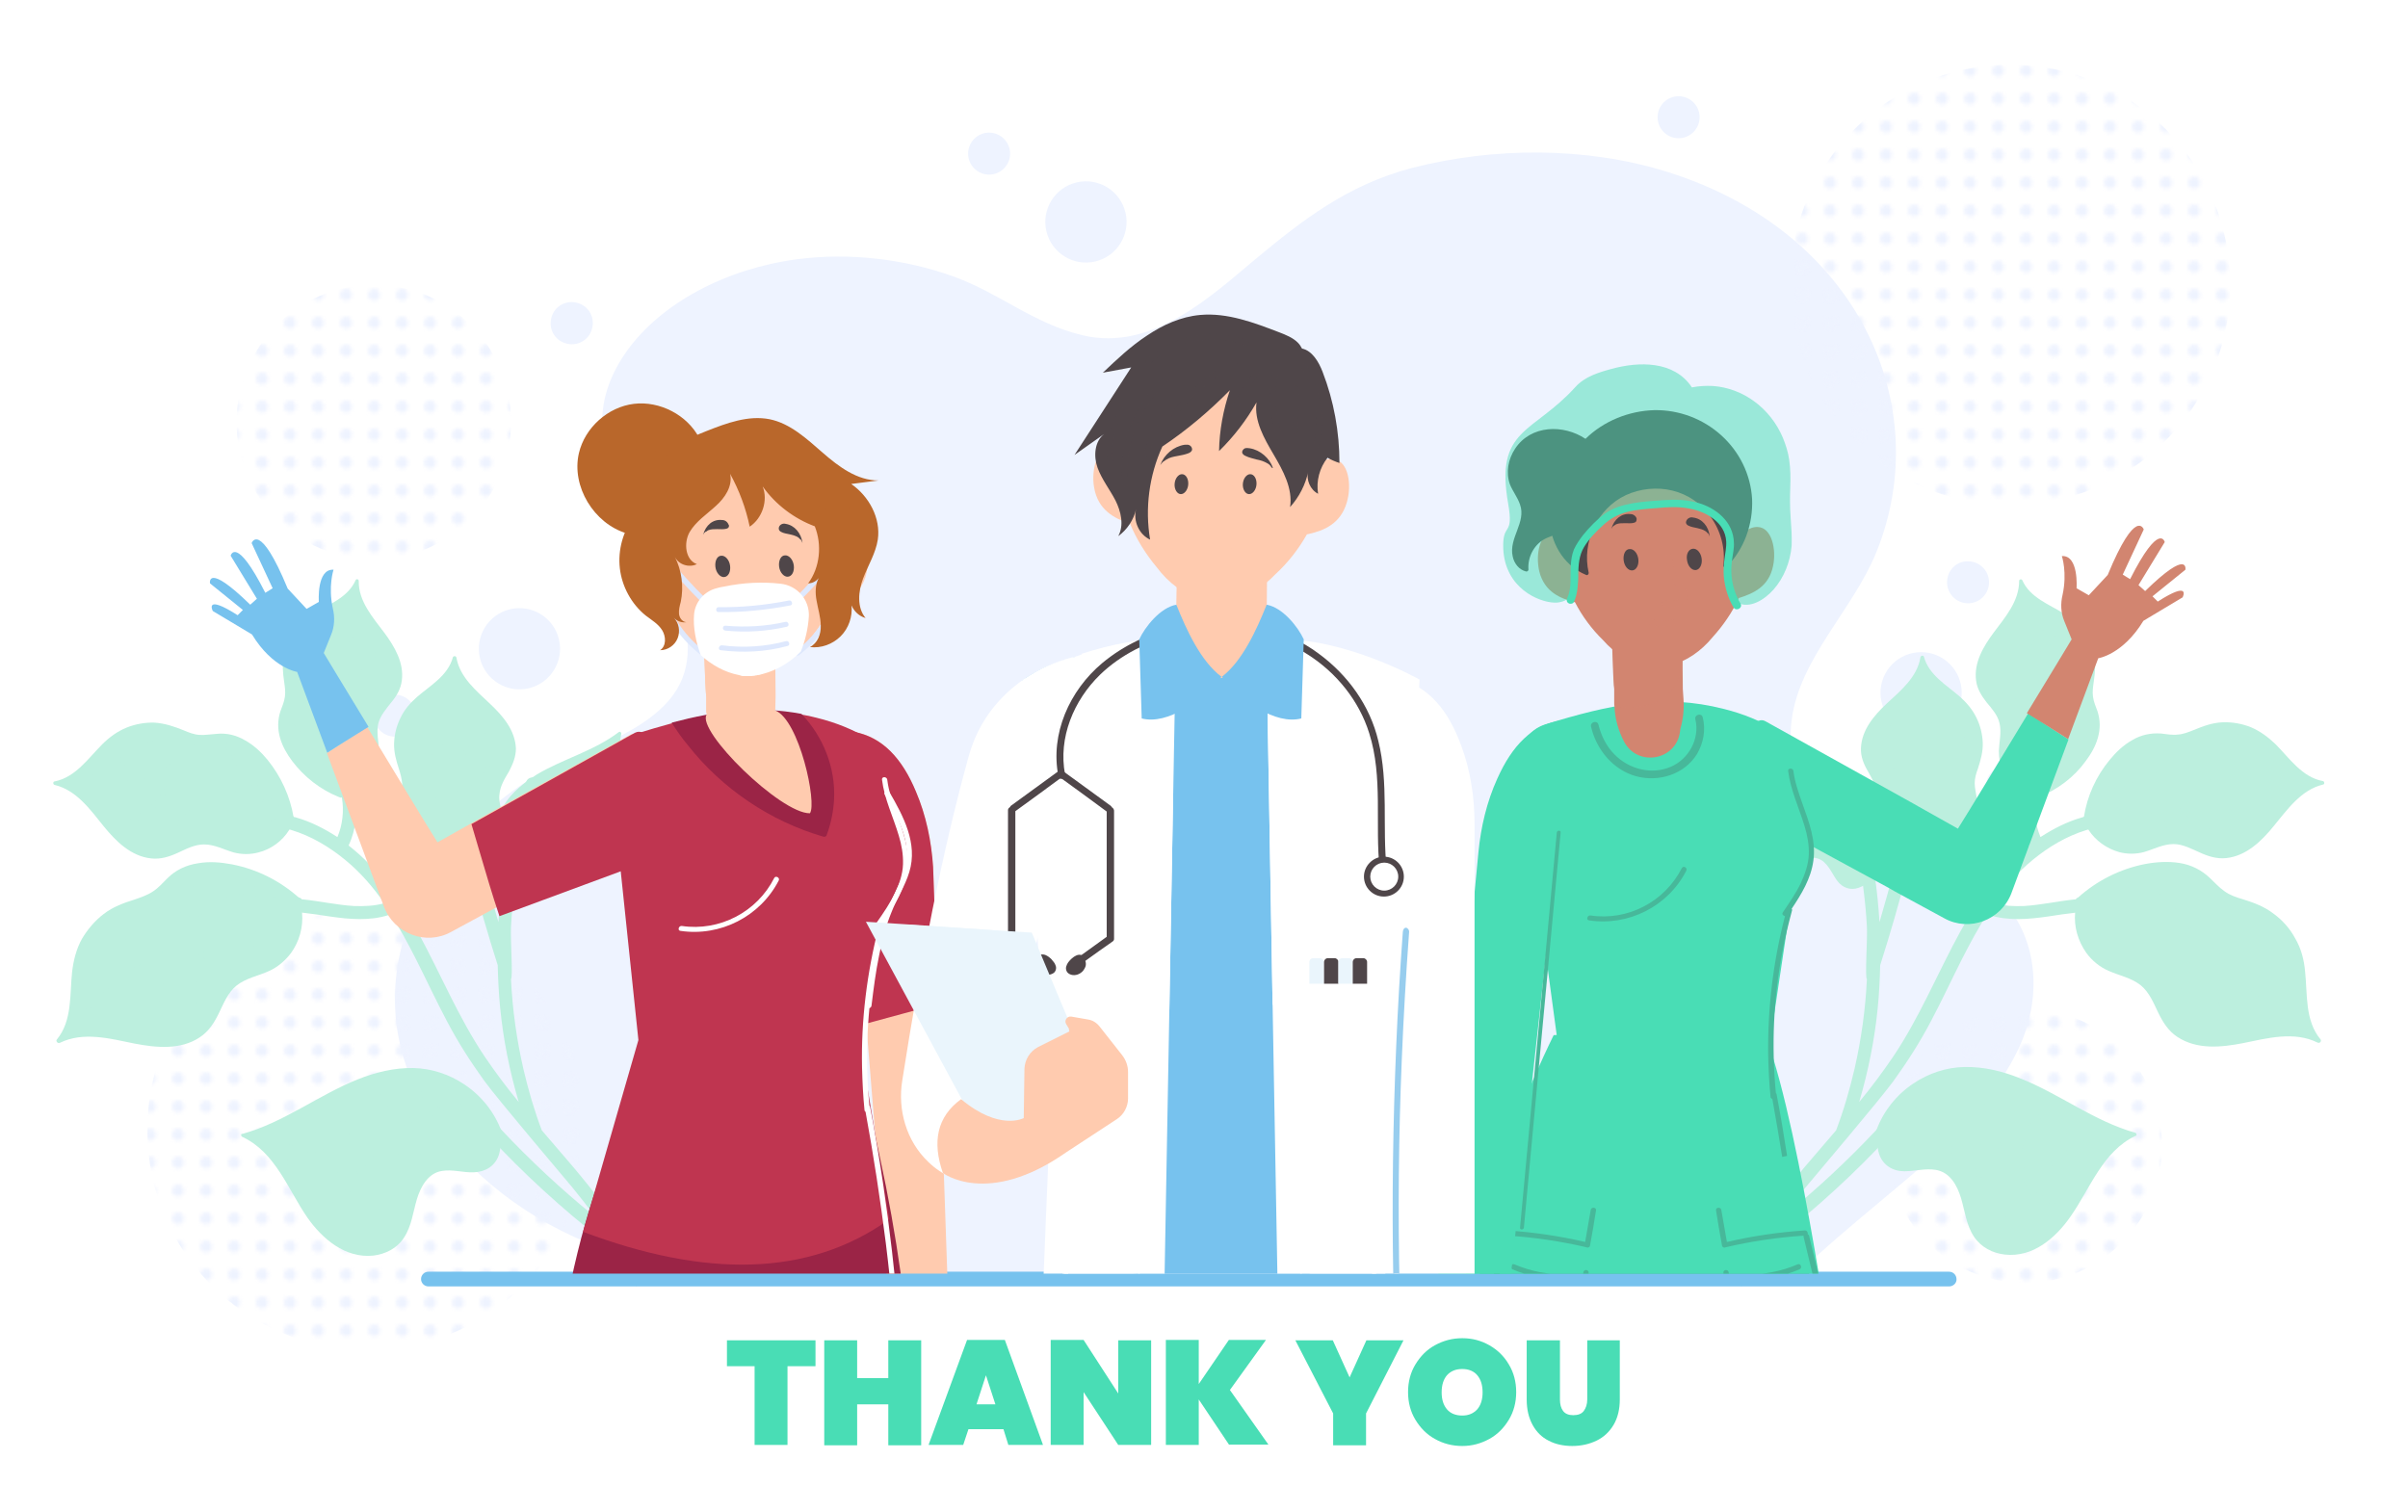 <?xml version="1.0" encoding="utf-8"?>
<!-- Generator: Adobe Illustrator 25.4.1, SVG Export Plug-In . SVG Version: 6.00 Build 0)  -->
<svg version="1.1" id="Layer_1" xmlns="http://www.w3.org/2000/svg" xmlns:xlink="http://www.w3.org/1999/xlink" x="0px" y="0px"
	 viewBox="0 0 688 432" style="enable-background:new 0 0 688 432;" xml:space="preserve">
<style type="text/css">
	.st0{fill:none;}
	.st1{fill:#EEF3FF;}
	.st2{fill:url(#SVGID_1_);}
	.st3{fill:url(#SVGID_00000060710267170569989090000017636828767664626082_);}
	.st4{fill:url(#SVGID_00000003073899626815461610000004683620964003194246_);}
	.st5{fill:url(#SVGID_00000170247439976061546410000004180035688415750063_);}
	.st6{fill:#BCEFDE;}
	.st7{fill:#77C2EE;}
	.st8{fill:#49DDB5;}
	.st9{clip-path:url(#SVGID_00000083068813536498440550000011633706405962926485_);}
	.st10{fill:#B9672B;}
	.st11{fill:#FFCBAF;}
	.st12{fill:#BF3550;}
	.st13{fill:#9B2446;}
	.st14{fill:#4F4649;}
	.st15{fill:#DEE8FD;}
	.st16{fill:#FFFFFF;}
	.st17{fill:#D28570;}
	.st18{fill:#47B89A;}
	.st19{opacity:0.49;fill:#D28570;}
	.st20{opacity:0.51;fill:#49DDB5;}
	.st21{fill:#EAF5FC;}
	.st22{fill:#97CDEE;}
	.st23{opacity:0.27;}
</style>
<pattern  x="-334" y="-89" width="7.6" height="7.6" patternUnits="userSpaceOnUse" id="New_Pattern_Swatch_2" viewBox="0 -7.6 7.6 7.6" style="overflow:visible;">
	<g>
		<rect y="-7.6" class="st0" width="7.6" height="7.6"/>
		<circle class="st1" cx="3.8" cy="-3.8" r="1.7"/>
	</g>
</pattern>
<g>
	<path class="st1" d="M114.7,300.1c4.6,17.7,17.5,33.9,35.3,45.6c8.8,5.8,18.8,10.4,29.6,13.5c13.8,4,28.5,5.5,43.1,5.9
		c15.8,0.5,31.6,0.1,47.4,0c16.4-0.1,32.8-0.3,49.2-0.4c32.8-0.3,65.6-0.6,98.4-0.9c32.6-0.3,65.2-0.6,97.7-0.9
		c0.4,0,0.6-0.3,0.5-0.5c-0.6-1.3,28.4-24.8,32.1-28.2c11.5-10.6,22.7-21.6,28.8-34.7c7.3-15.7,5.7-35.1-9.6-46.8
		c-21.7-16.7-59.2-16.2-55.3-46.9c2.2-17.6,17.5-31.5,24.2-48C553.1,115.9,530.9,66,476,49c-23-7.1-49.2-7-72.6-1
		c-18.4,4.8-31.5,15.1-44.4,25.8c-12.1,10-29.5,26.9-49.7,22c-14-3.3-23.8-12.1-36.9-16.8c-13.9-5-29.7-6.9-44.8-4.9
		c-20.1,2.7-38.6,12.4-48.5,26.2c-18.5,26.1,4,47.2,14.4,71.4c3.7,8.7,4.7,18.8-1.1,26.8c-9.3,12.8-30.8,17-44.5,26.5
		c-8.9,6.2-16.4,13.7-22.1,21.8C114.4,263,110,282,114.7,300.1z"/>
	<g>
		<pattern  id="SVGID_1_" xlink:href="#New_Pattern_Swatch_2" patternTransform="matrix(1 0 0 1 5.071 -6.606)">
		</pattern>
		<circle class="st2" cx="574.3" cy="81.4" r="62.9"/>
		
			<pattern  id="SVGID_00000165924087542988156260000011712478034685259685_" xlink:href="#New_Pattern_Swatch_2" patternTransform="matrix(1 0 0 1 5.071 -6.606)">
		</pattern>
		<circle style="fill:url(#SVGID_00000165924087542988156260000011712478034685259685_);" cx="105" cy="322.9" r="62.9"/>
		
			<pattern  id="SVGID_00000080914261940847120420000004989732623411148930_" xlink:href="#New_Pattern_Swatch_2" patternTransform="matrix(1 0 0 1 5.071 -6.606)">
		</pattern>
		<circle style="fill:url(#SVGID_00000080914261940847120420000004989732623411148930_);" cx="106.8" cy="120.6" r="39.2"/>
		
			<pattern  id="SVGID_00000008145483429629681630000010695184525309062545_" xlink:href="#New_Pattern_Swatch_2" patternTransform="matrix(1 0 0 1 5.071 -6.606)">
		</pattern>
		<circle style="fill:url(#SVGID_00000008145483429629681630000010695184525309062545_);" cx="578.5" cy="327.4" r="39.2"/>
	</g>
	<g>
		<ellipse transform="matrix(0.973 -0.231 0.231 0.973 -38.808 39.268)" class="st1" cx="148.4" cy="185.4" rx="11.6" ry="11.6"/>
		<path class="st1" d="M106.8,204.5c0,3.3,2.7,6,6,6c3.3,0,6-2.7,6-6c0-3.3-2.7-6-6-6C109.5,198.5,106.8,201.2,106.8,204.5z"/>
	</g>
	<g>
		
			<ellipse transform="matrix(0.974 -0.229 0.229 0.974 -6.309 72.583)" class="st1" cx="310.1" cy="63.5" rx="11.6" ry="11.6"/>
		<path class="st1" d="M276.6,43.9c0,3.3,2.7,6,6,6c3.3,0,6-2.7,6-6c0-3.3-2.7-6-6-6C279.3,37.9,276.6,40.6,276.6,43.9z"/>
	</g>
	<g>
		<path class="st1" d="M161.6,98.1c3.2,1,6.6-0.8,7.5-4c1-3.2-0.8-6.6-4-7.5c-3.2-1-6.6,0.8-7.5,4C156.6,93.8,158.4,97.2,161.6,98.1
			z"/>
	</g>
	<g>
		<circle class="st1" cx="479.6" cy="33.5" r="6"/>
	</g>
	<g>
		
			<ellipse transform="matrix(0.383 -0.924 0.924 0.383 155.874 629.165)" class="st1" cx="548.7" cy="197.9" rx="11.6" ry="11.6"/>
		<path class="st1" d="M556.3,166.4c0,3.3,2.7,6,6,6c3.3,0,6-2.7,6-6c0-3.3-2.7-6-6-6C559,160.3,556.3,163,556.3,166.4z"/>
		<circle class="st1" cx="573.4" cy="224.7" r="6"/>
	</g>
</g>
<g>
	<g>
		<path class="st6" d="M70.1,264c1.2-0.9,2.6-1.7,4-2.2c0.4-0.2,0.8-0.3,1.2-0.4c0.9-0.3,1.8-0.4,2.7-0.6c0.7-0.1,1.5-0.2,2.2-0.2
			c0.4,0,0.8,0,1.3,0c1.6,0,3.2,0.1,4.9,0.2c2.7,0.3,5.3,0.7,7.9,1.1c5.6,0.8,11.2,1.3,16.7-0.4c0.2-0.1,0.4-0.2,0.6-0.3
			c2.6,4,4.9,8.3,7.1,12.6c3.1,6.1,5.9,12.2,9.1,18.2c3.1,5.9,6.7,11.5,10.6,16.9c4,5.5,22.4,27.1,25.2,30.5
			c2.2,2.7,4.4,5.5,6.5,8.4c-0.2-0.2-0.4-0.3-0.6-0.5c-9.2-7.5-17.9-15.6-26-24.2c-2.4-2.6-4.8-5.2-7.1-7.8c-0.7-0.8-1.8-1-2.7-0.3
			c-0.2,0.1-0.3,0.3-0.4,0.5c-0.4,0.7-0.4,1.6,0.1,2.2c0.8,0.9,1.6,1.8,2.4,2.7c2.2,2.4,4.4,4.8,6.6,7.1c0.2,0.2,0.5,0.5,0.7,0.8
			c10.4,10.8,21.7,20.7,33.7,29.7c0.8,1.4,1.6,2.8,2.4,4.3c0.9,1.7,1.8,3.5,2.6,5.3l1.3-1c0.6-0.5,1.2-1,1.9-1.5
			c-0.8-1.8-1.7-3.6-2.6-5.3c-0.5-1.1-1.1-2.1-1.7-3.1c0-0.5-0.3-1-0.8-1.3l0,0c-4.7-7.8-10.3-15-16.1-21.9c-3-3.5-6-7-9-10.5
			c-2.2-5.8-3.9-11.7-5.3-17.7c-1.9-8.4-3.1-16.9-3.5-25.5c0.6-0.5-0.2-11.5,0-15c0.2-3.9,0.6-7.8,1.1-11.7c0.3-2.4,0.7-4.7,1.1-7.1
			c0.1-0.3,0.1-0.6,0.2-0.9c0.3-1.7,0.7-3.4,1.1-5c0.2-0.8,0.4-1.6,0.6-2.4c1.1-4.4,2.4-8.7,3.9-12.9c0.3-1-0.1-2.1-1.1-2.5
			c-0.1,0-0.2-0.1-0.2-0.1c-0.9-0.2-2,0.2-2.3,1.1c-0.1,0.2-0.1,0.4-0.2,0.6c-2,5.7-3.6,11.5-4.8,17.4c-0.1,0.6-0.3,1.1-0.4,1.7
			c-0.2,1.1-0.4,2.1-0.6,3.2c-0.2,1.3-0.4,2.5-0.6,3.8c-0.7,4.5-1.1,9-1.4,13.5c-1.5-5.1-2.9-10.1-4.2-15.2c-0.3-1.3-0.7-2.7-1-4
			c-0.1-0.4-0.2-0.8-0.3-1.2c-0.3-1.3-0.6-2.6-1-3.8c-0.1-0.4-0.2-0.8-0.3-1.2c-0.5-1.9-0.9-3.8-1.3-5.7c-0.1-0.3-0.2-0.7-0.2-1
			c-0.5-2-0.9-4.1-1.3-6.1c0-0.1-0.1-0.3-0.1-0.4c0-0.2-0.1-0.4-0.2-0.5c-0.4-0.7-1.1-1.2-2-1.1c-1,0.1-1.8,1.1-1.6,2.1c0,0,0,0,0,0
			c0.1,0.3,0.1,0.6,0.2,0.9c0.5,2.4,1,4.8,1.6,7.1c0.1,0.3,0.1,0.6,0.2,1c0.2,1,0.5,2,0.7,3c0.3,1.1,0.5,2.2,0.8,3.3
			c0.1,0.3,0.2,0.7,0.2,1c0.3,1.4,0.7,2.8,1.1,4.2c0.2,0.8,0.4,1.6,0.6,2.4c0.1,0.3,0.1,0.6,0.2,0.8c2.3,9,4.9,17.9,7.7,26.7
			c0.1,4.1,0.3,8.1,0.7,12.2c0.9,9.1,2.7,18.1,5.3,26.9c-3.4-4.1-6.6-8.4-9.6-12.8c-7.7-11.4-12.8-24.1-19.4-36.1
			c-5.1-9.3-11.3-17.9-19.6-24.4c2.2-4.7,2.7-10,1.7-15.1c-0.3-1.4-0.7-2.7-1.2-4c-0.1-0.3-0.2-0.7-0.4-1c-0.4-1.1-1-2.1-1.6-3.1
			c-0.2-0.3-0.4-0.6-0.5-0.8c-0.5-0.8-1.1-1.5-1.7-2.2c-0.7-0.8-1.8-1-2.7-0.3c-0.8,0.6-1,1.9-0.3,2.7c0.3,0.4,0.7,0.8,1,1.2
			c0.2,0.3,0.4,0.6,0.6,0.9c0.8,1.2,1.5,2.5,2,3.8c0.1,0.3,0.2,0.6,0.4,0.9c0.2,0.6,0.4,1.2,0.5,1.8c0.1,0.5,0.2,1,0.3,1.5
			c0,0,0,0.1,0,0.1c0.6,3.7,0.2,7.7-1.3,11.2c-3.7-2.4-7.6-4.4-11.8-5.6c-0.2-0.1-0.3-0.1-0.5-0.1c-0.6-0.2-1.1-0.3-1.7-0.5
			c-0.3-0.1-0.5-0.1-0.8-0.2c-0.4-0.1-0.8-0.2-1.2-0.2c-1.7-0.3-3.5-0.5-5.2-0.6c-0.5,0-1,0-1.5,0c-2,0-3.9,0.2-5.9,0.6
			c-1,0.2-1.8,1.1-1.6,2.2c0.1,1,1.1,1.9,2.2,1.6c1.2-0.2,2.5-0.4,3.7-0.5c1.5-0.1,3-0.1,4.5,0c0.5,0,1.1,0.1,1.7,0.2
			c1.7,0.2,3.3,0.6,5,1.1c5.6,1.7,10.8,4.8,15.3,8.5c4.4,3.6,8,7.8,11.2,12.4c-2.8,0.8-5.8,0.9-8.7,0.8c-4.9-0.3-9.7-1.4-14.6-1.9
			c-0.1,0-0.2,0-0.3,0c-0.6,0-1.1-0.1-1.7-0.1c-1.2-0.1-2.5-0.1-3.7,0c-1.9,0.1-3.8,0.3-5.6,0.8c-0.4,0.1-0.8,0.2-1.2,0.3
			c-2.1,0.7-4,1.6-5.8,3C65.7,262.5,68.1,265.5,70.1,264z"/>
		<g>
			<path class="st6" d="M69.3,324.9c9.4,4.4,13,15,18.5,23c4.3,6.1,10.8,11.7,18.8,10.9c3.5-0.4,6.9-2.1,8.8-5.1
				c2.2-3.3,2.6-7.3,3.7-11c1.1-3.6,3.2-7.5,7.2-8.1c3-0.5,6,0.5,9,0.4c3.3-0.1,6.1-1.7,7.2-4.9c0.2-0.6,0.3-1.1,0.4-1.7
				c0.2-1.1,0.1-2.3-0.1-3.4c0-0.3-0.1-0.6-0.2-0.9c0.2,0,0.5-0.1,0.6-0.3c0.1-0.1,0.1-0.3,0.1-0.4c0,0,0-0.1,0-0.1
				c-2-5.5-5.8-10.2-10.6-13.4c-4.3-2.9-9.4-4.6-14.6-4.7c-5.4-0.1-10.8,1.2-15.8,3.2c-11.3,4.5-21.1,12.3-33,15.6
				C68.7,323.9,68.8,324.7,69.3,324.9z"/>
			<path class="st6" d="M106.8,330.4c-0.8,1.2-1.8,2.4-2.9,3.3c0.2,0.2,0.3,0.4,0.2,0.7c-1.8,6.4-8.2,10.5-14.8,9.4
				c-0.8-0.1-0.7-1.4,0.2-1.3c5.8,1,11.4-2.5,13.2-8c-0.4,0.2-0.8,0.4-1.3,0.6c-1.8,0.6-3.8,0.3-5.6-0.3c-1.5-0.6-2.8-1.5-4.1-2.5
				c-3.4,1.6-7.5,1.7-10.9,0.2c-0.8-0.3-0.3-1.5,0.5-1.2c2.9,1.3,6.3,1.3,9.3,0.1c-2.3-1.8-4.5-3.7-7.4-4.2
				c-0.8-0.1-0.7-1.4,0.2-1.3c3.2,0.6,5.6,2.6,8,4.6c0-2.6-1-5.2-2.9-7c-0.2-0.2-0.1-0.7,0.1-0.9c0.3-0.2,0.7-0.1,0.9,0.1
				c2.3,2.3,3.4,5.5,3.1,8.7c0.6,0.5,1.3,0.9,2,1.3c1.8,1.1,3.9,1.8,6,1.3c0.7-0.2,1.3-0.5,1.9-0.8c0-5.8-2.9-11.3-7.7-14.6
				c-0.7-0.5,0.1-1.5,0.8-1c4.8,3.3,7.8,8.8,8.2,14.6c1-1,1.8-2.1,2.5-3.2c1.4-2,2.8-3.9,4.7-5.5c0.9-0.8,1.9-1.5,2.9-2.2
				c-1-3.4-3.3-6.3-6.4-8c-0.7-0.4-0.3-1.6,0.5-1.2c3.4,1.8,5.9,4.8,7.1,8.5c0.6-0.3,1.2-0.7,1.8-1c2.4-1.1,5-1.8,7.6-2.1
				c-1.9-2.7-4.4-4.8-7.4-6.1c-0.8-0.3-0.3-1.5,0.5-1.2c3.3,1.5,6.2,3.9,8.2,6.9c0.1,0.1,0.1,0.2,0.1,0.3c1.4-0.1,2.9,0,4.3,0.2
				c1,0.1,1.9,0.3,2.9,0.6c-1.1-2.3-2.7-4.4-4.8-6c-0.6-0.5,0.1-1.5,0.8-1c2.5,1.9,4.4,4.5,5.6,7.4c0,0.1,0,0.1,0,0.1
				c3.2,1.1,6.2,2.8,8.7,5c0.6,0.5-0.2,1.6-0.8,1c-2.3-2.1-5-3.6-7.8-4.6c-0.4,3.4-1.8,6.6-3.9,9.2c-0.5,0.6-1.6-0.1-1-0.8
				c2.1-2.5,3.3-5.6,3.7-8.9c-2.2-0.7-4.6-1-6.9-1c0,0,0,0,0,0.1c-0.3,4.4-2.3,8.5-5.5,11.6c-0.6,0.6-1.4-0.4-0.8-1
				c2.9-2.8,4.7-6.6,5-10.6c-2.7,0.2-5.4,0.8-8,2c-1.3,0.6-2.6,1.4-3.8,2.2c0.1,0.1,0.1,0.1,0.2,0.2c1.7,4.9,1.9,10.3,0.3,15.3
				c-1.7,5.4-5.5,10-10.3,12.9c-0.7,0.4-1.5-0.6-0.8-1c4.6-2.7,8.1-7.1,9.8-12.1c1.6-4.7,1.5-9.8-0.2-14.5c-0.4,0.3-0.7,0.6-1.1,0.9
				C109.6,326.3,108.2,328.3,106.8,330.4z"/>
		</g>
		<g>
			<path class="st6" d="M144.1,251.3c0.1,0.1,0.2,0.2,0.3,0.2c0.2,0,0.4-0.1,0.5-0.2c0.1,0.2,0.3,0.3,0.4,0.5
				c0.4,0.5,0.9,0.9,1.4,1.2c0.5,0.4,1.1,0.6,1.7,0.8c2.3,0.8,4.5-0.1,6-1.9c1.3-1.7,2.1-3.8,3.7-5.3c2.2-2.1,5.3-1.5,7.8-0.6
				c2.6,1,5.1,2.5,7.9,2.7c2.6,0.2,5-1,6.8-2.8c4-4.2,3.6-10.4,2-15.5c-2.1-6.7-6.7-13.4-5.1-20.7c0.1-0.3-0.3-0.8-0.7-0.5
				c-7.1,5.4-15.8,7.6-23.4,12.1c-0.4,0.3-0.8,0.5-1.2,0.8c-0.9,0.6-1.7,1.1-2.5,1.8c-1.9,1.5-3.6,3.1-5,5.1
				c-0.5,0.7-0.9,1.4-1.3,2.1c-1.4,2.6-2.2,5.4-2.4,8.3c-0.1,1.9,0.1,3.8,0.5,5.7c0.4,1.7,1,3.4,1.8,4.9
				C143.5,250.4,143.8,250.8,144.1,251.3z"/>
			<path class="st6" d="M164.3,233.6c1,0,2.1,0,3.1-0.2c0,0.2,0.1,0.3,0.3,0.4c4.5,1.8,9.6-0.1,11.9-4.4c0.3-0.5-0.5-1-0.8-0.5
				c-2,3.8-6.4,5.4-10.4,4.1c0.3-0.1,0.6-0.3,0.9-0.5c1.1-0.8,1.9-2,2.2-3.3c0.3-1.1,0.4-2.3,0.4-3.5c2.4-1.2,4.2-3.5,4.9-6.2
				c0.1-0.6-0.8-0.8-0.9-0.3c-0.5,2.3-2,4.2-4,5.4c-0.1-2.1-0.1-4.2,0.8-6.1c0.3-0.5-0.5-1-0.8-0.5c-1.1,2.1-0.9,4.3-0.9,6.6
				c-1.5-1.1-2.5-2.8-2.7-4.7c0-0.2-0.3-0.4-0.6-0.3c-0.3,0.1-0.4,0.3-0.3,0.6c0.3,2.3,1.7,4.4,3.6,5.6c0,0.6,0,1.2-0.1,1.7
				c-0.2,1.5-0.7,3.1-1.9,4.1c-0.4,0.3-0.8,0.6-1.3,0.7c-3.3-2.5-5.2-6.6-5-10.8c0-0.6-0.9-0.6-0.9,0c-0.2,4.2,1.6,8.3,4.8,11.1
				c-1,0.1-2,0.1-3,0c-1.7-0.1-3.5-0.1-5.2,0.3c-0.9,0.2-1.7,0.4-2.5,0.7c-1.5-2.1-2.2-4.7-1.8-7.2c0.1-0.6-0.8-0.8-0.9-0.3
				c-0.4,2.7,0.2,5.5,1.8,7.8c-0.5,0.2-0.9,0.4-1.4,0.6c-1.7,0.9-3.2,2.1-4.6,3.4c-0.7-2.2-0.8-4.6-0.3-6.9c0.1-0.6-0.8-0.8-0.9-0.3
				c-0.6,2.6-0.5,5.3,0.4,7.8c0,0.1,0.1,0.1,0.1,0.2c-0.7,0.8-1.3,1.7-1.8,2.6c-0.3,0.6-0.6,1.2-0.9,1.9c-0.9-1.7-1.3-3.5-1.4-5.4
				c0-0.6-0.9-0.6-0.9,0c0,2.3,0.6,4.5,1.8,6.4c0,0,0,0.1,0.1,0.1c-0.8,2.3-1.1,4.8-0.9,7.2c0.1,0.6,1,0.6,0.9,0
				c-0.2-2.2,0.1-4.4,0.7-6.5c2.1,1.2,4.6,1.9,7,1.8c0.6,0,0.6-0.9,0-0.9c-2.4,0.1-4.7-0.5-6.7-1.8c0.6-1.6,1.4-3.1,2.5-4.4
				c0,0,0,0,0,0c2.6,1.8,5.9,2.4,9,1.9c0.6-0.1,0.4-1-0.2-0.9c-2.9,0.5-5.8-0.2-8.2-1.8c1.3-1.5,2.9-2.7,4.6-3.7
				c0.9-0.5,1.9-0.9,2.9-1.2c0,0.1,0,0.1,0.1,0.2c2.1,3.1,5.1,5.6,8.6,6.8c3.8,1.4,8.1,1.2,11.9-0.3c0.5-0.2,0.3-1.1-0.2-0.9
				c-3.6,1.4-7.6,1.6-11.3,0.3c-3.4-1.1-6.3-3.5-8.2-6.4c0.3-0.1,0.7-0.2,1-0.2C160.7,233.4,162.4,233.5,164.3,233.6z"/>
		</g>
		<g>
			<path class="st6" d="M17.1,298c6.7-3.3,14.4-1.2,21.3,0.2c6.2,1.2,13.2,1.9,18.7-1.8c2.6-1.7,4.2-4.3,5.5-7
				c1.3-2.7,2.5-5.7,4.9-7.7c2.7-2.2,6.2-2.8,9.3-4.2c2.5-1.1,4.6-2.9,6.3-5.1c2.4-3.3,3.6-7.5,3.2-11.6c-0.1-0.9-0.3-1.8-0.5-2.7
				c0.1-0.1,0.2-0.2,0.3-0.4c0.1-0.2,0-0.5-0.2-0.7c0,0-0.1-0.1-0.1-0.1c-0.1-0.1-0.2-0.2-0.2-0.2c-5.4-4.9-12.1-8.3-19.3-9.7
				c-3.2-0.6-6.5-0.9-9.8-0.3c-3.3,0.5-6.3,1.9-8.7,4.3c-1.3,1.3-2.6,2.8-4.2,3.8c-1.5,1-3.3,1.6-5,2.2c-3.2,1-6.3,2.1-9,4.2
				c-2.5,1.9-4.6,4.4-6.2,7.1c-1.6,2.9-2.4,6.1-2.8,9.4c-0.7,6.5,0.1,14-4.4,19.4C15.9,297.5,16.5,298.3,17.1,298z"/>
			<path class="st6" d="M23.7,290.6c1.1-4.9,5-8.3,9.1-10.8c0.5-0.3,1-0.6,1.6-0.9c-2.5-0.6-5.1-0.5-7.6,0.1
				c-0.3,0.1-0.7-0.2-0.7-0.5c-0.1-0.4,0.2-0.6,0.5-0.7c3-0.8,6.1-0.7,9.1,0.2c0.1,0,0.1,0.1,0.2,0.1c1.4-0.8,2.9-1.7,4.2-2.6
				c1.5-1.1,2.9-2.3,4.2-3.6c-4.4-3.3-10-4.5-15.3-3.5c-0.8,0.2-1-1.1-0.2-1.3c5.7-1.1,11.8,0.3,16.4,3.8c0.4-0.4,0.8-0.8,1.2-1.3
				c2-2.1,4-4.2,6.1-6.1c-3.2-3.5-8-5.2-12.7-4.6c-0.8,0.1-1-1.2-0.2-1.3c5.1-0.7,10.3,1.2,13.8,5c1.4-1.2,2.9-2.3,4.5-3.2
				c1.5-0.9,3.1-1.6,4.7-2.2c-3.5-2.4-7.3-4.1-11.5-4.9c-0.8-0.2-0.7-1.4,0.2-1.3c4.5,1,8.8,2.8,12.6,5.5c0.1,0,0.1,0.1,0.2,0.2
				c2.2-0.7,4.4-1.2,6.6-1.5c0.6-0.1,1.2-0.1,1.9-0.2c-1.9-2.8-5-4.6-8.4-4.8c-0.8-0.1-0.7-1.3,0.2-1.3c4,0.3,7.7,2.6,9.7,6
				c4-0.1,8,0.5,11.7,1.7c0.8,0.3,0.3,1.5-0.5,1.2c-1.2-0.4-2.5-0.7-3.7-1c0.1,2.7-0.3,5.3-1.1,7.9c-0.3,0.8-1.5,0.3-1.2-0.5
				c0.8-2.5,1.2-5.1,1-7.7c-2-0.3-4-0.5-6-0.4c1.8,4.6,1.1,10.1-1.8,14.1c-0.5,0.7-1.5-0.1-1-0.8c2.8-3.8,3.4-8.9,1.6-13.2
				c0,0,0,0,0-0.1c-2.7,0.2-5.4,0.7-8,1.5c0,0,0,0,0,0.1c2.1,7.2,2.2,14.9,0.3,22.2c-0.2,0.8-1.4,0.3-1.2-0.5
				c1.8-6.9,1.7-14.3-0.3-21.2c0-0.1,0-0.1,0-0.2c-1.3,0.5-2.6,1-3.8,1.7c-2.2,1.1-4.2,2.6-6.1,4.1c2.9,2.8,4.3,6.8,4.4,10.9
				c0.1,4.3-1.1,8.5-2.4,12.6c-0.2,0.8-1.4,0.3-1.2-0.5c2.1-7,4.5-16.4-1.7-22.1c0,0,0,0,0,0c-1.5,1.4-2.9,2.8-4.3,4.3
				c-0.8,0.9-1.6,1.7-2.5,2.6c2.6,7,1.7,15-2.3,21.2c-0.5,0.7-1.5-0.1-1-0.8c3.7-5.7,4.6-13,2.3-19.4c-0.7,0.7-1.4,1.3-2.1,1.9
				c-2,1.7-4.2,3.1-6.5,4.4c0,0.1,0.1,0.2,0.1,0.3c0,4.5-2.3,8.9-5.9,11.7c-0.7,0.5-1.5-0.5-0.8-1c3.2-2.4,5.2-6.2,5.4-10.2
				c-4.4,2.6-9.1,5.7-10.3,10.9C24.8,291.6,23.5,291.5,23.7,290.6z"/>
		</g>
		<g>
			<path class="st6" d="M15.6,224.3c6.3,1.5,10.2,7.1,14.1,11.9c3.5,4.3,7.8,8.5,13.5,9.1c2.7,0.3,5.2-0.5,7.6-1.6
				c2.4-1.1,4.8-2.4,7.5-2.4c3,0,5.7,1.5,8.5,2.3c2.3,0.6,4.7,0.6,7,0c3.6-0.9,6.8-3.2,8.8-6.4c0.3-0.5,0.7-1.1,0.9-1.7
				c0.1,0,0.2,0,0.3-0.1c0,0,0,0,0,0c0.2-0.1,0.4-0.3,0.3-0.6c0-0.1,0-0.3-0.1-0.4c0-0.3-0.1-0.5-0.1-0.8c-1-6-3.6-11.7-7.4-16.4
				c-1.8-2.2-3.9-4.2-6.4-5.6c-2.5-1.5-5.3-2.2-8.2-1.9c-1.6,0.1-3.3,0.4-4.9,0.3c-1.6-0.1-3.1-0.7-4.5-1.3c-2.7-1.1-5.4-2-8.3-2.2
				c-2.7-0.1-5.5,0.4-8,1.4c-2.7,1.1-5,2.8-7,4.8c-4,4-7.6,9.4-13.6,10.6C15.1,223.3,15.1,224.2,15.6,224.3z"/>
			<path class="st6" d="M24.1,223c3.4-2.7,7.9-2.8,12-2.2c0.5,0.1,1,0.2,1.6,0.2c-1.4-1.8-3.1-3.2-5.1-4.1c-0.3-0.1-0.3-0.5-0.2-0.8
				c0.2-0.3,0.5-0.3,0.8-0.2c2.4,1.1,4.5,2.9,6,5.1c0,0.1,0.1,0.1,0.1,0.2c1.4,0.2,2.8,0.4,4.3,0.5c1.6,0.1,3.2,0.1,4.8-0.1
				c-1.1-4.6-4.2-8.6-8.4-10.8c-0.6-0.3,0-1.3,0.6-0.9c4.5,2.4,7.7,6.7,8.9,11.6c0.5-0.1,1-0.1,1.5-0.2c2.5-0.3,5-0.6,7.5-0.7
				c-0.2-4.1-2.5-7.9-6-10c-0.6-0.4,0-1.3,0.6-0.9c3.8,2.3,6.3,6.5,6.5,11c1.6,0,3.2,0.1,4.8,0.4c1.5,0.2,2.9,0.6,4.3,1.1
				c-1-3.5-2.7-6.8-4.9-9.6c-0.4-0.6,0.4-1.3,0.8-0.8c2.5,3.1,4.3,6.8,5.4,10.6c0,0.1,0,0.1,0,0.2c1.8,0.7,3.6,1.6,5.3,2.6
				c0.5,0.3,0.9,0.6,1.3,0.9c0.3-2.9-0.8-5.9-2.9-7.9c-0.5-0.5,0.3-1.3,0.8-0.8c2.5,2.4,3.7,6,3.1,9.4c2.7,2.1,5.1,4.7,6.9,7.6
				c0.4,0.6-0.6,1.1-1,0.5c-0.6-0.9-1.3-1.8-2-2.7c-1.4,1.8-3.1,3.4-5.1,4.7c-0.6,0.4-1.1-0.6-0.5-1c1.9-1.2,3.6-2.7,4.9-4.6
				c-1.2-1.3-2.4-2.5-3.8-3.6c-1.3,4.1-4.8,7.4-9,8.4c-0.7,0.2-1-0.9-0.3-1.1c3.9-1,7.2-4.1,8.3-8c0,0,0,0,0,0
				c-1.9-1.4-4-2.5-6.2-3.4c0,0,0,0.1,0,0.1c-2.6,6-6.8,11.2-12,15c-0.6,0.4-1.1-0.6-0.5-1c5-3.6,9.1-8.7,11.5-14.4
				c0-0.1,0.1-0.1,0.1-0.1c-1.1-0.4-2.3-0.8-3.5-1c-2.1-0.5-4.2-0.6-6.3-0.6c0.4,3.5-0.9,7-3.1,9.7c-2.3,2.9-5.4,5.1-8.5,7.1
				c-0.6,0.4-1.1-0.6-0.5-1c5.3-3.5,12-8.5,11.1-15.8c0,0,0,0,0,0c-1.8,0.1-3.5,0.3-5.3,0.5c-1,0.1-2.1,0.3-3.1,0.4
				c-2.1,6.1-7.1,11-13.2,12.9c-0.7,0.2-0.9-0.9-0.3-1.1c5.6-1.8,10.2-6.2,12.3-11.7c-0.8,0.1-1.7,0.1-2.5,0.1
				c-2.3,0-4.5-0.3-6.8-0.6c0,0.1-0.1,0.1-0.1,0.2c-2.5,3-6.4,4.7-10.4,4.6c-0.7,0-0.7-1.1,0-1.1c3.5,0.1,6.9-1.3,9.2-3.9
				c-4.3-0.7-9.3-1.2-12.9,1.7C24.3,224.3,23.5,223.5,24.1,223z"/>
		</g>
		<g>
			<path class="st6" d="M83.5,217.5c3.4,4.5,8,8.1,13.2,10.2c0.1,0.1,0.3,0.1,0.4,0.1c0,0,0,0,0.1,0c0.2,0.1,0.4,0,0.5-0.1
				c0.1-0.1,0.1-0.2,0.2-0.3c1.1-0.2,2.1-0.5,3-1c2.6-1.2,4.7-3.2,6-5.7c1-1.9,1.5-4,1.4-6.1c-0.1-2.6-0.8-5.3-0.2-7.9
				c0.6-2.3,2.3-4.2,3.7-6c1.5-1.8,2.7-3.8,3-6.2c0.7-5.1-2.1-9.8-5-13.7c-3.3-4.4-7.4-9-7.3-14.8c0-0.5-0.7-0.7-0.9-0.2
				c-2.2,5-7.7,6.9-12,9.6c-2.2,1.3-4.1,3-5.6,5.1c-1.4,2-2.4,4.3-2.9,6.7c-0.5,2.6-0.3,5.1,0.1,7.7c0.2,1.4,0.4,2.8,0.2,4.2
				c-0.2,1.5-0.8,2.8-1.3,4.2c-0.8,2.5-0.8,5-0.1,7.5C80.7,213.3,82,215.5,83.5,217.5z"/>
			<path class="st6" d="M99.6,173.2c-3.1,2.4-4.1,6.3-4.5,9.9c0,0.5-0.1,0.9-0.1,1.4c-1.2-1.5-2.1-3.4-2.5-5.3
				c-0.1-0.3-0.4-0.4-0.6-0.3c-0.3,0.1-0.4,0.4-0.3,0.6c0.5,2.3,1.6,4.5,3.2,6.3c0,0,0.1,0.1,0.1,0.1c-0.1,1.3-0.2,2.6-0.4,3.8
				c-0.2,1.4-0.6,2.8-1.1,4.1c-3.7-1.9-6.5-5.4-7.6-9.5c-0.2-0.6-1.1-0.3-0.9,0.3c1.1,4.4,4.2,8.1,8.2,10.2
				c-0.2,0.4-0.3,0.9-0.5,1.3c-0.8,2.1-1.6,4.2-2.2,6.3c-3.5-1-6.3-3.8-7.4-7.3c-0.2-0.6-1.1-0.3-0.9,0.3c1.2,3.8,4.3,6.8,8.1,7.9
				c-0.3,1.4-0.6,2.8-0.7,4.2c-0.1,1.3-0.1,2.7,0,4c-2.8-1.6-5.3-3.8-7.3-6.3c-0.4-0.5-1.2,0-0.8,0.5c2.2,2.8,4.9,5.2,8.1,6.9
				c0.1,0,0.1,0,0.2,0.1c0.2,1.7,0.6,3.5,1.2,5.1c0.2,0.5,0.3,0.9,0.5,1.4c-2.6-0.4-4.9-1.9-6.2-4.2c-0.3-0.6-1.1,0-0.8,0.5
				c1.5,2.7,4.4,4.5,7.5,4.7c1.3,2.8,3,5.4,5.2,7.6c0.4,0.5,1.1-0.3,0.7-0.7c-0.7-0.7-1.3-1.5-1.9-2.3c1.9-0.8,3.6-2,5.1-3.4
				c0.5-0.4-0.3-1.1-0.7-0.7c-1.4,1.4-3.1,2.5-5,3.3c-0.9-1.3-1.7-2.6-2.3-4.1c3.8-0.3,7.4-2.6,9.2-6c0.3-0.6-0.6-1-0.9-0.5
				c-1.7,3.2-5.1,5.3-8.7,5.5c0,0,0,0,0,0c-0.8-2-1.4-4-1.7-6.1c0,0,0,0,0.1,0c5.8-1,11.1-3.5,15.6-7.3c0.5-0.4-0.2-1.1-0.7-0.7
				c-4.2,3.6-9.4,6-14.9,6.9c-0.1,0-0.1,0-0.1,0.1c-0.1-1.1-0.2-2.1-0.1-3.2c0-1.9,0.4-3.8,0.8-5.6c3,1.1,6.2,0.7,9-0.6
				c3-1.4,5.5-3.6,8-5.9c0.5-0.4-0.3-1.1-0.7-0.7c-4.2,3.8-9.9,8.6-16,6.2c0,0,0,0,0,0c0.4-1.5,1-3,1.5-4.5c0.3-0.9,0.7-1.7,1-2.6
				c5.7-0.5,11-3.8,14-8.7c0.3-0.5-0.5-1-0.9-0.5c-2.7,4.5-7.5,7.6-12.8,8.2c0.2-0.7,0.5-1.4,0.6-2.1c0.5-2,0.7-4,0.9-6
				c0.1,0,0.1,0,0.2-0.1c3.2-1.5,5.5-4.6,6.2-8c0.1-0.6-0.8-0.8-1-0.2c-0.6,3.1-2.6,5.7-5.3,7.2c0.3-3.9,0.9-8.3,4.2-10.8
				C100.7,173.7,100.1,172.8,99.6,173.2z"/>
		</g>
		<g>
			<path class="st6" d="M120.3,241.5c3.8,3.6,8.5,6.2,13.6,7.6c0.4,0.1,0.8,0.2,1.1,0.3c0.1,0,0.3,0.1,0.4,0.1
				c0.2,0,0.4-0.1,0.5-0.2c0.1-0.1,0.1-0.2,0.1-0.3c0.5-0.2,1-0.4,1.5-0.7c1.5-0.8,2.8-1.9,3.8-3.2c1-1.2,1.8-2.6,2.4-4.1
				c0,0,0-0.1,0-0.1c0.2-0.7,0.4-1.4,0.5-2.2c0,0,0,0,0,0c0.2-1.3,0.2-2.7-0.1-4c-0.2-1.2-0.6-2.3-0.9-3.5c-0.4-1.4-0.7-2.8-0.5-4.2
				c0.2-2.4,1.5-4.5,2.7-6.5c1.1-2.1,2-4.2,2-6.6c-0.2-5.2-3.7-9.3-7.3-12.7c-4-3.8-8.7-7.6-9.7-13.3c-0.1-0.5-0.8-0.5-1-0.1
				c-1.4,5.3-6.5,8.1-10.3,11.4c-1.9,1.7-3.6,3.6-4.7,6c-1.1,2.2-1.7,4.6-1.8,7.1c-0.1,2.6,0.6,5.1,1.4,7.5c0.4,1.3,0.8,2.7,0.9,4.1
				c0,1.5-0.3,2.9-0.6,4.3c-0.4,2.6,0,5.1,1.2,7.4C116.8,237.7,118.5,239.7,120.3,241.5z"/>
			<path class="st6" d="M128.9,195.1c-2.6,2.9-3,6.8-2.8,10.6c0,0.5,0.1,0.9,0.1,1.4c-1.5-1.3-2.6-3-3.3-4.8
				c-0.1-0.2-0.5-0.3-0.7-0.2c-0.3,0.1-0.3,0.4-0.2,0.7c0.9,2.2,2.3,4.2,4.2,5.7c0,0,0.1,0.1,0.2,0.1c0.1,1.3,0.2,2.6,0.2,3.8
				c0,1.4-0.2,2.8-0.4,4.3c-4-1.3-7.3-4.3-9.1-8.1c-0.3-0.6-1.1-0.1-0.9,0.5c1.8,4.1,5.5,7.3,9.8,8.7c-0.1,0.4-0.2,0.9-0.2,1.3
				c-0.4,2.2-0.9,4.4-1.1,6.6c-3.6-0.4-6.9-2.7-8.6-6c-0.3-0.6-1.2-0.1-0.9,0.5c1.8,3.5,5.4,6,9.3,6.5c-0.1,1.4-0.1,2.8,0,4.3
				c0.1,1.3,0.4,2.6,0.7,3.9c-3-1.1-5.9-2.8-8.2-5c-0.5-0.4-1.2,0.2-0.7,0.7c2.6,2.4,5.7,4.3,9.1,5.5c0.1,0,0.1,0,0.2,0
				c0.5,1.7,1.2,3.3,2,4.9c0.2,0.4,0.5,0.8,0.7,1.2c-2.6,0.1-5.2-1.1-6.8-3.1c-0.4-0.5-1.1,0.2-0.7,0.7c2,2.4,5.1,3.7,8.1,3.4
				c1.7,2.6,3.8,4.8,6.3,6.6c0.5,0.4,1.1-0.5,0.5-0.8c-0.8-0.6-1.6-1.2-2.3-1.9c1.7-1.1,3.3-2.6,4.5-4.2c0.4-0.5-0.5-1.1-0.8-0.5
				c-1.2,1.6-2.7,3-4.4,4.1c-1.1-1.1-2.1-2.3-3-3.6c3.7-0.9,6.9-3.8,8.1-7.5c0.2-0.6-0.7-0.9-0.9-0.3c-1.1,3.4-4.1,6.1-7.6,6.9
				c0,0,0,0,0,0c-1.1-1.8-2-3.7-2.6-5.7c0,0,0,0,0.1,0c5.5-1.9,10.4-5.3,14.1-9.8c0.4-0.5-0.4-1-0.8-0.5c-3.6,4.2-8.3,7.5-13.5,9.3
				c0,0-0.1,0-0.1,0.1c-0.3-1-0.5-2.1-0.7-3.2c-0.3-1.9-0.3-3.8-0.1-5.7c3.1,0.6,6.2-0.4,8.8-2.1c2.8-1.9,4.9-4.5,6.9-7.1
				c0.4-0.5-0.4-1-0.8-0.5c-3.5,4.5-8.3,10.2-14.7,8.8c0,0,0,0,0,0c0.2-1.6,0.5-3.1,0.8-4.7c0.2-0.9,0.4-1.8,0.5-2.7
				c5.6-1.5,10.2-5.6,12.3-10.9c0.2-0.6-0.7-0.9-0.9-0.3c-1.9,4.9-6.2,8.7-11.2,10.2c0.1-0.7,0.2-1.5,0.3-2.2c0.2-2,0.1-4.1-0.1-6.1
				c0.1,0,0.1,0,0.2-0.1c2.9-2,4.6-5.4,4.7-8.9c0-0.6-1-0.7-1,0c-0.1,3.1-1.6,6-4,7.9c-0.3-3.9-0.5-8.3,2.3-11.4
				C129.9,195.3,129.3,194.6,128.9,195.1z"/>
		</g>
	</g>
	<g>
		<path class="st6" d="M609.3,264c-1.2-0.9-2.6-1.7-4-2.2c-0.4-0.2-0.8-0.3-1.2-0.4c-0.9-0.3-1.8-0.4-2.7-0.6
			c-0.7-0.1-1.5-0.2-2.2-0.2c-0.4,0-0.8,0-1.3,0c-1.6,0-3.2,0.1-4.9,0.2c-2.7,0.3-5.3,0.7-7.9,1.1c-5.6,0.8-11.2,1.3-16.7-0.4
			c-0.2-0.1-0.4-0.2-0.6-0.3c-2.6,4-4.9,8.3-7.1,12.6c-3.1,6.1-5.9,12.2-9.1,18.2c-3.1,5.9-6.7,11.5-10.6,16.9
			c-4,5.5-22.4,27.1-25.2,30.5c-2.2,2.7-4.4,5.5-6.5,8.4c0.2-0.2,0.4-0.3,0.6-0.5c9.2-7.5,17.9-15.6,26-24.2
			c2.4-2.6,4.8-5.2,7.1-7.8c0.7-0.8,1.8-1,2.7-0.3c0.2,0.1,0.3,0.3,0.4,0.5c0.4,0.7,0.4,1.6-0.1,2.2c-0.8,0.9-1.6,1.8-2.4,2.7
			c-2.2,2.4-4.4,4.8-6.6,7.1c-0.2,0.2-0.5,0.5-0.7,0.8c-10.4,10.8-21.7,20.7-33.7,29.7c-0.8,1.4-1.6,2.8-2.4,4.3
			c-0.9,1.7-1.8,3.5-2.6,5.3l-1.3-1c-0.6-0.5-1.2-1-1.9-1.5c0.8-1.8,1.7-3.6,2.6-5.3c0.5-1.1,1.1-2.1,1.7-3.1c0-0.5,0.3-1,0.8-1.3
			l0,0c4.7-7.8,10.3-15,16.1-21.9c3-3.5,6-7,9-10.5c2.2-5.8,3.9-11.7,5.3-17.7c1.9-8.4,3.1-16.9,3.5-25.5c-0.6-0.5,0.2-11.5,0-15
			c-0.2-3.9-0.6-7.8-1.1-11.7c-0.3-2.4-0.7-4.7-1.1-7.1c-0.1-0.3-0.1-0.6-0.2-0.9c-0.3-1.7-0.7-3.4-1.1-5c-0.2-0.8-0.4-1.6-0.6-2.4
			c-1.1-4.4-2.4-8.7-3.9-12.9c-0.3-1,0.1-2.1,1.1-2.5c0.1,0,0.2-0.1,0.2-0.1c0.9-0.2,2,0.2,2.3,1.1c0.1,0.2,0.1,0.4,0.2,0.6
			c2,5.7,3.6,11.5,4.8,17.4c0.1,0.6,0.3,1.1,0.4,1.7c0.2,1.1,0.4,2.1,0.6,3.2c0.2,1.3,0.4,2.5,0.6,3.8c0.7,4.5,1.1,9,1.4,13.5
			c1.5-5.1,2.9-10.1,4.2-15.2c0.3-1.3,0.7-2.7,1-4c0.1-0.4,0.2-0.8,0.3-1.2c0.3-1.3,0.6-2.6,1-3.8c0.1-0.4,0.2-0.8,0.3-1.2
			c0.5-1.9,0.9-3.8,1.3-5.7c0.1-0.3,0.2-0.7,0.2-1c0.5-2,0.9-4.1,1.3-6.1c0-0.1,0.1-0.3,0.1-0.4c0-0.2,0.1-0.4,0.2-0.5
			c0.4-0.7,1.1-1.2,2-1.1c1,0.1,1.8,1.1,1.6,2.1c0,0,0,0,0,0c-0.1,0.3-0.1,0.6-0.2,0.9c-0.5,2.4-1,4.8-1.6,7.1
			c-0.1,0.3-0.1,0.6-0.2,1c-0.2,1-0.5,2-0.7,3c-0.3,1.1-0.5,2.2-0.8,3.3c-0.1,0.3-0.2,0.7-0.2,1c-0.3,1.4-0.7,2.8-1.1,4.2
			c-0.2,0.8-0.4,1.6-0.6,2.4c-0.1,0.3-0.1,0.6-0.2,0.8c-2.3,9-4.9,17.9-7.7,26.7c-0.1,4.1-0.3,8.1-0.7,12.2
			c-0.9,9.1-2.7,18.1-5.3,26.9c3.4-4.1,6.6-8.4,9.6-12.8c7.7-11.4,12.8-24.1,19.4-36.1c5.1-9.3,11.3-17.9,19.6-24.4
			c-2.2-4.7-2.7-10-1.7-15.1c0.3-1.4,0.7-2.7,1.2-4c0.1-0.3,0.2-0.7,0.4-1c0.4-1.1,1-2.1,1.6-3.1c0.2-0.3,0.4-0.6,0.5-0.8
			c0.5-0.8,1.1-1.5,1.7-2.2c0.7-0.8,1.8-1,2.7-0.3c0.8,0.6,1,1.9,0.3,2.7c-0.3,0.4-0.7,0.8-1,1.2c-0.2,0.3-0.4,0.6-0.6,0.9
			c-0.8,1.2-1.5,2.5-2,3.8c-0.1,0.3-0.2,0.6-0.4,0.9c-0.2,0.6-0.4,1.2-0.5,1.8c-0.1,0.5-0.2,1-0.3,1.5c0,0,0,0.1,0,0.1
			c-0.6,3.7-0.2,7.7,1.3,11.2c3.7-2.4,7.6-4.4,11.8-5.6c0.2-0.1,0.3-0.1,0.5-0.1c0.6-0.2,1.1-0.3,1.7-0.5c0.3-0.1,0.5-0.1,0.8-0.2
			c0.4-0.1,0.8-0.2,1.2-0.2c1.7-0.3,3.5-0.5,5.2-0.6c0.5,0,1,0,1.5,0c2,0,3.9,0.2,5.9,0.6c1,0.2,1.8,1.1,1.6,2.2
			c-0.1,1-1.1,1.9-2.2,1.6c-1.2-0.2-2.5-0.4-3.7-0.5c-1.5-0.1-3-0.1-4.5,0c-0.5,0-1.1,0.1-1.7,0.2c-1.7,0.2-3.3,0.6-5,1.1
			c-5.6,1.7-10.8,4.8-15.3,8.5c-4.4,3.6-8,7.8-11.2,12.4c2.8,0.8,5.8,0.9,8.7,0.8c4.9-0.3,9.7-1.4,14.6-1.9c0.1,0,0.2,0,0.3,0
			c0.6,0,1.1-0.1,1.7-0.1c1.2-0.1,2.5-0.1,3.7,0c1.9,0.1,3.8,0.3,5.6,0.8c0.4,0.1,0.8,0.2,1.2,0.3c2.1,0.7,4,1.6,5.8,3
			C613.6,262.5,611.2,265.5,609.3,264z"/>
		<g>
			<path class="st6" d="M610.1,323.7c-11.8-3.3-21.6-11.1-33-15.6c-5-2-10.3-3.3-15.8-3.2c-5.2,0.1-10.3,1.8-14.6,4.7
				c-4.8,3.2-8.6,7.9-10.6,13.4c0,0,0,0,0,0.1c-0.1,0.2,0,0.3,0.1,0.4c0.1,0.2,0.4,0.4,0.6,0.3c-0.1,0.3-0.1,0.6-0.2,0.9
				c-0.2,1.1-0.3,2.3-0.1,3.4c0.1,0.6,0.2,1.1,0.4,1.7c1.1,3.2,3.9,4.9,7.2,4.9c3,0,6-0.9,9-0.4c4.1,0.7,6.1,4.5,7.2,8.1
				c1.1,3.7,1.5,7.7,3.7,11c2,3,5.3,4.7,8.8,5.1c8,0.9,14.5-4.7,18.8-10.9c5.6-8,9.2-18.6,18.5-23
				C610.5,324.7,610.6,323.9,610.1,323.7z"/>
			<path class="st6" d="M572.6,330.4c0.8,1.2,1.8,2.4,2.9,3.3c-0.2,0.2-0.3,0.4-0.2,0.7c1.8,6.4,8.2,10.5,14.8,9.4
				c0.8-0.1,0.7-1.4-0.2-1.3c-5.8,1-11.4-2.5-13.2-8c0.4,0.2,0.8,0.4,1.3,0.6c1.8,0.6,3.8,0.3,5.6-0.3c1.5-0.6,2.8-1.5,4.1-2.5
				c3.4,1.6,7.5,1.7,10.9,0.2c0.8-0.3,0.3-1.5-0.5-1.2c-2.9,1.3-6.3,1.3-9.3,0.1c2.3-1.8,4.5-3.7,7.4-4.2c0.8-0.1,0.7-1.4-0.2-1.3
				c-3.2,0.6-5.6,2.6-8,4.6c0-2.6,1-5.2,2.9-7c0.2-0.2,0.1-0.7-0.1-0.9c-0.3-0.2-0.7-0.1-0.9,0.1c-2.3,2.3-3.4,5.5-3.1,8.7
				c-0.6,0.5-1.3,0.9-2,1.3c-1.8,1.1-3.9,1.8-6,1.3c-0.7-0.2-1.3-0.5-1.9-0.8c0-5.8,2.9-11.3,7.7-14.6c0.7-0.5-0.1-1.5-0.8-1
				c-4.8,3.3-7.8,8.8-8.2,14.6c-1-1-1.8-2.1-2.5-3.2c-1.4-2-2.8-3.9-4.7-5.5c-0.9-0.8-1.9-1.5-2.9-2.2c1-3.4,3.3-6.3,6.4-8
				c0.7-0.4,0.3-1.6-0.5-1.2c-3.4,1.8-5.9,4.8-7.1,8.5c-0.6-0.3-1.2-0.7-1.8-1c-2.4-1.1-5-1.8-7.6-2.1c1.9-2.7,4.4-4.8,7.4-6.1
				c0.8-0.3,0.3-1.5-0.5-1.2c-3.3,1.5-6.2,3.9-8.2,6.9c-0.1,0.1-0.1,0.2-0.1,0.3c-1.4-0.1-2.9,0-4.3,0.2c-1,0.1-1.9,0.3-2.9,0.6
				c1.1-2.3,2.7-4.4,4.8-6c0.6-0.5-0.1-1.5-0.8-1c-2.5,1.9-4.4,4.5-5.6,7.4c0,0.1,0,0.1,0,0.1c-3.2,1.1-6.2,2.8-8.7,5
				c-0.6,0.5,0.2,1.6,0.8,1c2.3-2.1,5-3.6,7.8-4.6c0.4,3.4,1.8,6.6,3.9,9.2c0.5,0.6,1.6-0.1,1-0.8c-2.1-2.5-3.3-5.6-3.7-8.9
				c2.2-0.7,4.6-1,6.9-1c0,0,0,0,0,0.1c0.3,4.4,2.3,8.5,5.5,11.6c0.6,0.6,1.4-0.4,0.8-1c-2.9-2.8-4.7-6.6-5-10.6
				c2.7,0.2,5.4,0.8,8,2c1.3,0.6,2.6,1.4,3.8,2.2c-0.1,0.1-0.1,0.1-0.2,0.2c-1.7,4.9-1.9,10.3-0.3,15.3c1.7,5.4,5.5,10,10.3,12.9
				c0.7,0.4,1.5-0.6,0.8-1c-4.6-2.7-8.1-7.1-9.8-12.1c-1.6-4.7-1.5-9.8,0.2-14.5c0.4,0.3,0.7,0.6,1.1,0.9
				C569.7,326.3,571.1,328.3,572.6,330.4z"/>
		</g>
		<g>
			<path class="st6" d="M536.1,249.9c0.8-1.5,1.4-3.2,1.8-4.9c0.4-1.9,0.6-3.8,0.5-5.7c-0.2-2.9-1-5.8-2.4-8.3
				c-0.4-0.7-0.8-1.5-1.3-2.1c-1.4-2-3.1-3.6-5-5.1c-0.8-0.6-1.6-1.2-2.5-1.8c-0.4-0.3-0.8-0.5-1.2-0.8c-7.5-4.5-16.3-6.7-23.4-12.1
				c-0.4-0.3-0.8,0.2-0.7,0.5c1.6,7.3-2.9,14-5.1,20.7c-1.6,5.1-2,11.3,2,15.5c1.8,1.9,4.2,3,6.8,2.8c2.8-0.2,5.3-1.7,7.9-2.7
				c2.6-0.9,5.7-1.5,7.8,0.6c1.6,1.5,2.4,3.6,3.7,5.3c1.5,1.9,3.7,2.7,6,1.9c0.6-0.2,1.2-0.5,1.7-0.8c0.5-0.4,1-0.8,1.4-1.2
				c0.2-0.2,0.3-0.3,0.4-0.5c0.1,0.2,0.3,0.2,0.5,0.2c0.1,0,0.2-0.1,0.3-0.2C535.6,250.8,535.8,250.4,536.1,249.9z"/>
			<path class="st6" d="M515.1,233.6c-1,0-2.1,0-3.1-0.2c0,0.2-0.1,0.3-0.3,0.4c-4.5,1.8-9.6-0.1-11.9-4.4c-0.3-0.5,0.5-1,0.8-0.5
				c2,3.8,6.4,5.4,10.4,4.1c-0.3-0.1-0.6-0.3-0.9-0.5c-1.1-0.8-1.9-2-2.2-3.3c-0.3-1.1-0.4-2.3-0.4-3.5c-2.4-1.2-4.2-3.5-4.9-6.2
				c-0.1-0.6,0.8-0.8,0.9-0.3c0.5,2.3,2,4.2,4,5.4c0.1-2.1,0.1-4.2-0.8-6.1c-0.3-0.5,0.5-1,0.8-0.5c1.1,2.1,0.9,4.3,0.9,6.6
				c1.5-1.1,2.5-2.8,2.7-4.7c0-0.2,0.3-0.4,0.6-0.3c0.3,0.1,0.4,0.3,0.3,0.6c-0.3,2.3-1.7,4.4-3.6,5.6c0,0.6,0,1.2,0.1,1.7
				c0.2,1.5,0.7,3.1,1.9,4.1c0.4,0.3,0.8,0.6,1.3,0.7c3.3-2.5,5.2-6.6,5-10.8c0-0.6,0.9-0.6,0.9,0c0.2,4.2-1.6,8.3-4.8,11.1
				c1,0.1,2,0.1,3,0c1.7-0.1,3.5-0.1,5.2,0.3c0.9,0.2,1.7,0.4,2.5,0.7c1.5-2.1,2.2-4.7,1.8-7.2c-0.1-0.6,0.8-0.8,0.9-0.3
				c0.4,2.7-0.2,5.5-1.8,7.8c0.5,0.2,0.9,0.4,1.4,0.6c1.7,0.9,3.2,2.1,4.6,3.4c0.7-2.2,0.8-4.6,0.3-6.9c-0.1-0.6,0.8-0.8,0.9-0.3
				c0.6,2.6,0.5,5.3-0.4,7.8c0,0.1-0.1,0.1-0.1,0.2c0.7,0.8,1.3,1.7,1.8,2.6c0.3,0.6,0.6,1.2,0.9,1.9c0.9-1.7,1.3-3.5,1.4-5.4
				c0-0.6,0.9-0.6,0.9,0c0,2.3-0.6,4.5-1.8,6.4c0,0,0,0.1-0.1,0.1c0.8,2.3,1.1,4.8,0.9,7.2c-0.1,0.6-1,0.6-0.9,0
				c0.2-2.2-0.1-4.4-0.7-6.5c-2.1,1.2-4.6,1.9-7,1.8c-0.6,0-0.6-0.9,0-0.9c2.4,0.1,4.7-0.5,6.7-1.8c-0.6-1.6-1.4-3.1-2.5-4.4
				c0,0,0,0,0,0c-2.6,1.8-5.9,2.4-9,1.9c-0.6-0.1-0.4-1,0.2-0.9c2.9,0.5,5.8-0.2,8.2-1.8c-1.3-1.5-2.9-2.7-4.6-3.7
				c-0.9-0.5-1.9-0.9-2.9-1.2c0,0.1,0,0.1-0.1,0.2c-2.1,3.1-5.1,5.6-8.6,6.8c-3.8,1.4-8.1,1.2-11.9-0.3c-0.5-0.2-0.3-1.1,0.2-0.9
				c3.6,1.4,7.6,1.6,11.3,0.3c3.4-1.1,6.3-3.5,8.2-6.4c-0.3-0.1-0.7-0.2-1-0.2C518.7,233.4,516.9,233.5,515.1,233.6z"/>
		</g>
		<g>
			<path class="st6" d="M663,297c-4.5-5.4-3.7-12.9-4.4-19.4c-0.3-3.3-1.1-6.5-2.8-9.4c-1.5-2.8-3.6-5.2-6.2-7.1
				c-2.7-2.1-5.8-3.2-9-4.2c-1.7-0.5-3.5-1.1-5-2.2c-1.6-1.1-2.8-2.5-4.2-3.8c-2.4-2.3-5.4-3.8-8.7-4.3c-3.2-0.5-6.6-0.3-9.8,0.3
				c-7.2,1.4-13.9,4.8-19.3,9.7c-0.1,0.1-0.2,0.1-0.2,0.2c0,0-0.1,0.1-0.1,0.1c-0.2,0.2-0.2,0.5-0.2,0.7c0,0.1,0.1,0.3,0.3,0.4
				c-0.2,0.9-0.4,1.8-0.5,2.7c-0.4,4.1,0.8,8.2,3.2,11.6c1.6,2.2,3.8,4,6.3,5.1c3.1,1.4,6.6,2,9.3,4.2c2.4,2,3.6,5,4.9,7.7
				c1.3,2.7,2.9,5.3,5.5,7c5.6,3.7,12.5,3,18.7,1.8c6.9-1.4,14.6-3.5,21.3-0.2C662.8,298.3,663.4,297.5,663,297z"/>
			<path class="st6" d="M655.6,290.6c-1.1-4.9-5-8.3-9.1-10.8c-0.5-0.3-1-0.6-1.6-0.9c2.5-0.6,5.1-0.5,7.6,0.1
				c0.3,0.1,0.7-0.2,0.7-0.5c0.1-0.4-0.2-0.6-0.5-0.7c-3-0.8-6.1-0.7-9.1,0.2c-0.1,0-0.1,0.1-0.2,0.1c-1.4-0.8-2.9-1.7-4.2-2.6
				c-1.5-1.1-2.9-2.3-4.2-3.6c4.4-3.3,10-4.5,15.3-3.5c0.8,0.2,1-1.1,0.2-1.3c-5.7-1.1-11.8,0.3-16.4,3.8c-0.4-0.4-0.8-0.8-1.2-1.3
				c-2-2.1-4-4.2-6.1-6.1c3.2-3.5,8-5.2,12.7-4.6c0.8,0.1,1-1.2,0.2-1.3c-5.1-0.7-10.3,1.2-13.8,5c-1.4-1.2-2.9-2.3-4.5-3.2
				c-1.5-0.9-3.1-1.6-4.7-2.2c3.5-2.4,7.3-4.1,11.5-4.9c0.8-0.2,0.7-1.4-0.2-1.3c-4.5,1-8.8,2.8-12.6,5.5c-0.1,0-0.1,0.1-0.2,0.2
				c-2.2-0.7-4.4-1.2-6.6-1.5c-0.6-0.1-1.2-0.1-1.9-0.2c1.9-2.8,5-4.6,8.4-4.8c0.8-0.1,0.7-1.3-0.2-1.3c-4,0.3-7.7,2.6-9.7,6
				c-4-0.1-8,0.5-11.7,1.7c-0.8,0.3-0.3,1.5,0.5,1.2c1.2-0.4,2.5-0.7,3.7-1c-0.1,2.7,0.3,5.3,1.1,7.9c0.3,0.8,1.5,0.3,1.2-0.5
				c-0.8-2.5-1.2-5.1-1-7.7c2-0.3,4-0.5,6-0.4c-1.8,4.6-1.1,10.1,1.8,14.1c0.5,0.7,1.5-0.1,1-0.8c-2.8-3.8-3.4-8.9-1.6-13.2
				c0,0,0,0,0-0.1c2.7,0.2,5.4,0.7,8,1.5c0,0,0,0,0,0.1c-2.1,7.2-2.2,14.9-0.3,22.2c0.2,0.8,1.4,0.3,1.2-0.5
				c-1.8-6.9-1.7-14.3,0.3-21.2c0-0.1,0-0.1,0-0.2c1.3,0.5,2.6,1,3.8,1.7c2.2,1.1,4.2,2.6,6.1,4.1c-2.9,2.8-4.3,6.8-4.4,10.9
				c-0.1,4.3,1.1,8.5,2.4,12.6c0.2,0.8,1.4,0.3,1.2-0.5c-2.1-7-4.5-16.4,1.7-22.1c0,0,0,0,0,0c1.5,1.4,2.9,2.8,4.3,4.3
				c0.8,0.9,1.6,1.7,2.5,2.6c-2.6,7-1.7,15,2.3,21.2c0.5,0.7,1.5-0.1,1-0.8c-3.7-5.7-4.6-13-2.3-19.4c0.7,0.7,1.4,1.3,2.1,1.9
				c2,1.7,4.2,3.1,6.5,4.4c0,0.1-0.1,0.2-0.1,0.3c0,4.5,2.3,8.9,5.9,11.7c0.7,0.5,1.5-0.5,0.8-1c-3.2-2.4-5.2-6.2-5.4-10.2
				c4.4,2.6,9.1,5.7,10.3,10.9C654.5,291.6,655.8,291.5,655.6,290.6z"/>
		</g>
		<g>
			<path class="st6" d="M663.7,223.2c-6-1.1-9.6-6.6-13.6-10.6c-2.1-2-4.4-3.7-7-4.8c-2.5-1-5.3-1.5-8-1.4c-3,0.1-5.6,1.1-8.3,2.2
				c-1.5,0.6-3,1.2-4.5,1.3c-1.6,0.2-3.3-0.1-4.9-0.3c-2.9-0.2-5.7,0.4-8.2,1.9c-2.5,1.4-4.6,3.4-6.4,5.6
				c-3.9,4.7-6.5,10.4-7.4,16.4c-0.1,0.3-0.1,0.5-0.1,0.8c0,0.1,0,0.3-0.1,0.4c0,0.3,0.1,0.5,0.3,0.6c0,0,0,0,0,0
				c0.1,0.1,0.2,0.1,0.3,0.1c0.3,0.6,0.6,1.2,0.9,1.7c2,3.1,5.2,5.4,8.8,6.4c2.3,0.6,4.7,0.6,7,0c2.8-0.8,5.5-2.3,8.5-2.3
				c2.7,0,5.2,1.4,7.5,2.4c2.4,1.1,4.9,1.9,7.6,1.6c5.7-0.6,10.1-4.9,13.5-9.1c3.9-4.7,7.8-10.4,14.1-11.9
				C664.2,224.2,664.2,223.3,663.7,223.2z"/>
			<path class="st6" d="M655.2,223c-3.4-2.7-7.9-2.8-12-2.2c-0.5,0.1-1,0.2-1.6,0.2c1.4-1.8,3.1-3.2,5.1-4.1
				c0.3-0.1,0.3-0.5,0.2-0.8c-0.2-0.3-0.5-0.3-0.8-0.2c-2.4,1.1-4.5,2.9-6,5.1c0,0.1-0.1,0.1-0.1,0.2c-1.4,0.2-2.8,0.4-4.3,0.5
				c-1.6,0.1-3.2,0.1-4.8-0.1c1.1-4.6,4.2-8.6,8.4-10.8c0.6-0.3,0-1.3-0.6-0.9c-4.5,2.4-7.7,6.7-8.9,11.6c-0.5-0.1-1-0.1-1.5-0.2
				c-2.5-0.3-5-0.6-7.5-0.7c0.2-4.1,2.5-7.9,6-10c0.6-0.4,0-1.3-0.6-0.9c-3.8,2.3-6.3,6.5-6.5,11c-1.6,0-3.2,0.1-4.8,0.4
				c-1.5,0.2-2.9,0.6-4.3,1.1c1-3.5,2.7-6.8,4.9-9.6c0.4-0.6-0.4-1.3-0.8-0.8c-2.5,3.1-4.3,6.8-5.4,10.6c0,0.1,0,0.1,0,0.2
				c-1.8,0.7-3.6,1.6-5.3,2.6c-0.5,0.3-0.9,0.6-1.3,0.9c-0.3-2.9,0.8-5.9,2.9-7.9c0.5-0.5-0.3-1.3-0.8-0.8c-2.5,2.4-3.7,6-3.1,9.4
				c-2.7,2.1-5.1,4.7-6.9,7.6c-0.4,0.6,0.6,1.1,1,0.5c0.6-0.9,1.3-1.8,2-2.7c1.4,1.8,3.1,3.4,5.1,4.7c0.6,0.4,1.1-0.6,0.5-1
				c-1.9-1.2-3.6-2.7-4.9-4.6c1.2-1.3,2.4-2.5,3.8-3.6c1.3,4.1,4.8,7.4,9,8.4c0.7,0.2,1-0.9,0.3-1.1c-3.9-1-7.2-4.1-8.3-8
				c0,0,0,0,0,0c1.9-1.4,4-2.5,6.2-3.4c0,0,0,0.1,0,0.1c2.6,6,6.8,11.2,12,15c0.6,0.4,1.1-0.6,0.5-1c-5-3.6-9.1-8.7-11.5-14.4
				c0-0.1-0.1-0.1-0.1-0.1c1.1-0.4,2.3-0.8,3.5-1c2.1-0.5,4.2-0.6,6.3-0.6c-0.4,3.5,0.9,7,3.1,9.7c2.3,2.9,5.4,5.1,8.5,7.1
				c0.6,0.4,1.1-0.6,0.5-1c-5.3-3.5-12-8.5-11.1-15.8c0,0,0,0,0,0c1.8,0.1,3.5,0.3,5.3,0.5c1,0.1,2.1,0.3,3.1,0.4
				c2.1,6.1,7.1,11,13.2,12.9c0.7,0.2,0.9-0.9,0.3-1.1c-5.6-1.8-10.2-6.2-12.3-11.7c0.8,0.1,1.7,0.1,2.5,0.1c2.3,0,4.5-0.3,6.8-0.6
				c0,0.1,0.1,0.1,0.1,0.2c2.5,3,6.4,4.7,10.4,4.6c0.7,0,0.7-1.1,0-1.1c-3.5,0.1-6.9-1.3-9.2-3.9c4.3-0.7,9.3-1.2,12.9,1.7
				C655,224.3,655.8,223.5,655.2,223z"/>
		</g>
		<g>
			<path class="st6" d="M599.4,210.8c0.7-2.5,0.7-5-0.1-7.5c-0.5-1.4-1.1-2.7-1.3-4.2c-0.2-1.4,0-2.8,0.2-4.2
				c0.4-2.6,0.6-5.1,0.1-7.7c-0.5-2.4-1.5-4.7-2.9-6.7c-1.5-2.1-3.4-3.7-5.6-5.1c-4.3-2.7-9.8-4.6-12-9.6c-0.2-0.4-0.9-0.3-0.9,0.2
				c0,5.8-4,10.4-7.3,14.8c-2.9,3.9-5.7,8.6-5,13.7c0.3,2.4,1.6,4.4,3,6.2c1.5,1.8,3.2,3.7,3.7,6c0.6,2.6-0.1,5.3-0.2,7.9
				c0,2.1,0.4,4.2,1.4,6.1c1.3,2.5,3.5,4.5,6,5.7c0.9,0.5,1.9,0.8,3,1c0,0.1,0.1,0.2,0.2,0.3c0.1,0.1,0.3,0.2,0.5,0.1c0,0,0,0,0.1,0
				c0.1-0.1,0.3-0.1,0.4-0.1c5.2-2.1,9.9-5.6,13.2-10.2C597.4,215.5,598.7,213.3,599.4,210.8z"/>
			<path class="st6" d="M579.7,173.2c3.1,2.4,4.1,6.3,4.5,9.9c0,0.5,0.1,0.9,0.1,1.4c1.2-1.5,2.1-3.4,2.5-5.3
				c0.1-0.3,0.4-0.4,0.6-0.3c0.3,0.1,0.4,0.4,0.3,0.6c-0.5,2.3-1.6,4.5-3.2,6.3c0,0-0.1,0.1-0.1,0.1c0.1,1.3,0.2,2.6,0.4,3.8
				c0.2,1.4,0.6,2.8,1.1,4.1c3.7-1.9,6.5-5.4,7.6-9.5c0.2-0.6,1.1-0.3,0.9,0.3c-1.1,4.4-4.2,8.1-8.2,10.2c0.2,0.4,0.3,0.9,0.5,1.3
				c0.8,2.1,1.6,4.2,2.2,6.3c3.5-1,6.3-3.8,7.4-7.3c0.2-0.6,1.1-0.3,0.9,0.3c-1.2,3.8-4.3,6.8-8.1,7.9c0.3,1.4,0.6,2.8,0.7,4.2
				c0.1,1.3,0.1,2.7,0,4c2.8-1.6,5.3-3.8,7.3-6.3c0.4-0.5,1.2,0,0.8,0.5c-2.2,2.8-4.9,5.2-8.1,6.9c-0.1,0-0.1,0-0.2,0.1
				c-0.2,1.7-0.6,3.5-1.2,5.1c-0.2,0.5-0.3,0.9-0.5,1.4c2.6-0.4,4.9-1.9,6.2-4.2c0.3-0.6,1.1,0,0.8,0.5c-1.5,2.7-4.4,4.5-7.5,4.7
				c-1.3,2.8-3,5.4-5.2,7.6c-0.4,0.5-1.1-0.3-0.7-0.7c0.7-0.7,1.3-1.5,1.9-2.3c-1.9-0.8-3.6-2-5.1-3.4c-0.5-0.4,0.3-1.1,0.7-0.7
				c1.4,1.4,3.1,2.5,5,3.3c0.9-1.3,1.7-2.6,2.3-4.1c-3.8-0.3-7.4-2.6-9.2-6c-0.3-0.6,0.6-1,0.9-0.5c1.7,3.2,5.1,5.3,8.7,5.5
				c0,0,0,0,0,0c0.8-2,1.4-4,1.7-6.1c0,0,0,0-0.1,0c-5.8-1-11.1-3.5-15.6-7.3c-0.5-0.4,0.2-1.1,0.7-0.7c4.2,3.6,9.4,6,14.9,6.9
				c0.1,0,0.1,0,0.1,0.1c0.1-1.1,0.2-2.1,0.1-3.2c0-1.9-0.4-3.8-0.8-5.6c-3,1.1-6.2,0.7-9-0.6c-3-1.4-5.5-3.6-8-5.9
				c-0.5-0.4,0.3-1.1,0.7-0.7c4.2,3.8,9.9,8.6,16,6.2c0,0,0,0,0,0c-0.4-1.5-1-3-1.5-4.5c-0.3-0.9-0.7-1.7-1-2.6
				c-5.7-0.5-11-3.8-14-8.7c-0.3-0.5,0.5-1,0.9-0.5c2.7,4.5,7.5,7.6,12.8,8.2c-0.2-0.7-0.5-1.4-0.6-2.1c-0.5-2-0.7-4-0.9-6
				c-0.1,0-0.1,0-0.2-0.1c-3.2-1.5-5.5-4.6-6.2-8c-0.1-0.6,0.8-0.8,1-0.2c0.6,3.1,2.6,5.7,5.3,7.2c-0.3-3.9-0.9-8.3-4.2-10.8
				C578.7,173.7,579.2,172.8,579.7,173.2z"/>
		</g>
		<g>
			<path class="st6" d="M563.6,235.5c1.2-2.3,1.6-4.8,1.2-7.4c-0.2-1.4-0.6-2.9-0.6-4.3c0-1.4,0.4-2.8,0.9-4.1
				c0.8-2.5,1.5-4.9,1.4-7.5c-0.1-2.4-0.7-4.9-1.8-7.1c-1.1-2.3-2.8-4.3-4.7-6c-3.8-3.3-8.9-6.2-10.3-11.4c-0.1-0.5-0.9-0.4-1,0.1
				c-0.9,5.7-5.7,9.6-9.7,13.3c-3.6,3.4-7.1,7.5-7.3,12.7c-0.1,2.4,0.8,4.6,2,6.6c1.1,2.1,2.5,4.2,2.7,6.5c0.1,1.4-0.2,2.8-0.5,4.2
				c-0.3,1.2-0.7,2.3-0.9,3.5c-0.3,1.3-0.3,2.7-0.1,4c0,0,0,0,0,0c0.1,0.7,0.3,1.5,0.5,2.2c0,0,0,0.1,0,0.1c0.5,1.5,1.3,2.9,2.4,4.1
				c1.1,1.3,2.4,2.4,3.8,3.2c0.5,0.3,1,0.5,1.5,0.7c0,0.1,0.1,0.2,0.1,0.3c0.1,0.1,0.3,0.2,0.5,0.2c0.1,0,0.3-0.1,0.4-0.1
				c0.4-0.1,0.8-0.2,1.1-0.3c5.1-1.3,9.8-3.9,13.6-7.6C560.9,239.7,562.5,237.7,563.6,235.5z"/>
			<path class="st6" d="M550.5,195.1c2.6,2.9,3,6.8,2.8,10.6c0,0.5-0.1,0.9-0.1,1.4c1.5-1.3,2.6-3,3.3-4.8c0.1-0.2,0.5-0.3,0.7-0.2
				c0.3,0.1,0.3,0.4,0.2,0.7c-0.9,2.2-2.3,4.2-4.2,5.7c0,0-0.1,0.1-0.2,0.1c-0.1,1.3-0.2,2.6-0.2,3.8c0,1.4,0.2,2.8,0.4,4.3
				c4-1.3,7.3-4.3,9.1-8.1c0.3-0.6,1.1-0.1,0.9,0.5c-1.8,4.1-5.5,7.3-9.8,8.7c0.1,0.4,0.2,0.9,0.2,1.3c0.4,2.2,0.9,4.4,1.1,6.6
				c3.6-0.4,6.9-2.7,8.6-6c0.3-0.6,1.2-0.1,0.9,0.5c-1.8,3.5-5.4,6-9.3,6.5c0.1,1.4,0.1,2.8,0,4.3c-0.1,1.3-0.4,2.6-0.7,3.9
				c3-1.1,5.9-2.8,8.2-5c0.5-0.4,1.2,0.2,0.7,0.7c-2.6,2.4-5.7,4.3-9.1,5.5c-0.1,0-0.1,0-0.2,0c-0.5,1.7-1.2,3.3-2,4.9
				c-0.2,0.4-0.5,0.8-0.7,1.2c2.6,0.1,5.2-1.1,6.8-3.1c0.4-0.5,1.1,0.2,0.7,0.7c-2,2.4-5.1,3.7-8.1,3.4c-1.7,2.6-3.8,4.8-6.3,6.6
				c-0.5,0.4-1.1-0.5-0.5-0.8c0.8-0.6,1.6-1.2,2.3-1.9c-1.7-1.1-3.3-2.6-4.5-4.2c-0.4-0.5,0.5-1.1,0.8-0.5c1.2,1.6,2.7,3,4.4,4.1
				c1.1-1.1,2.1-2.3,3-3.6c-3.7-0.9-6.9-3.8-8.1-7.5c-0.2-0.6,0.7-0.9,0.9-0.3c1.1,3.4,4.1,6.1,7.6,6.9c0,0,0,0,0,0
				c1.1-1.8,2-3.7,2.6-5.7c0,0,0,0-0.1,0c-5.5-1.9-10.4-5.3-14.1-9.8c-0.4-0.5,0.4-1,0.8-0.5c3.6,4.2,8.3,7.5,13.5,9.3
				c0,0,0.1,0,0.1,0.1c0.3-1,0.5-2.1,0.7-3.2c0.3-1.9,0.3-3.8,0.1-5.7c-3.1,0.6-6.2-0.4-8.8-2.1c-2.8-1.9-4.9-4.5-6.9-7.1
				c-0.4-0.5,0.4-1,0.8-0.5c3.5,4.5,8.3,10.2,14.7,8.8c0,0,0,0,0,0c-0.2-1.6-0.5-3.1-0.8-4.7c-0.2-0.9-0.4-1.8-0.5-2.7
				c-5.6-1.5-10.2-5.6-12.3-10.9c-0.2-0.6,0.7-0.9,0.9-0.3c1.9,4.9,6.2,8.7,11.2,10.2c-0.1-0.7-0.2-1.5-0.3-2.2
				c-0.2-2-0.1-4.1,0.1-6.1c-0.1,0-0.1,0-0.2-0.1c-2.9-2-4.6-5.4-4.7-8.9c0-0.6,1-0.7,1,0c0.1,3.1,1.6,6,4,7.9
				c0.3-3.9,0.5-8.3-2.3-11.4C549.4,195.3,550.1,194.6,550.5,195.1z"/>
		</g>
	</g>
</g>
<g>
	<path class="st7" d="M556.9,367.6H122.4c-1.2,0-2.1-1-2.1-2.1v0c0-1.2,1-2.1,2.1-2.1h434.5c1.2,0,2.1,1,2.1,2.1v0
		C559.1,366.6,558.1,367.6,556.9,367.6z"/>
	<g>
		<path class="st8" d="M233,383v7.4h-8v22.5h-9.4v-22.5h-7.9V383H233z"/>
		<path class="st8" d="M263.2,383v30h-9.4v-11.7h-8.9v11.7h-9.4v-30h9.4v10.8h8.9V383H263.2z"/>
		<path class="st8" d="M286.7,408.4h-10l-1.5,4.5h-9.9l11-30h10.8l10.9,30h-9.9L286.7,408.4z M284.4,401.3l-2.7-8.3l-2.7,8.3H284.4z
			"/>
		<path class="st8" d="M328.9,412.9h-9.4l-9.9-15.1v15.1h-9.4v-30h9.4l9.9,15.3V383h9.4V412.9z"/>
		<path class="st8" d="M351.2,412.9l-8.7-13v13h-9.4v-30h9.4v12.6l8.6-12.6h10.6l-10.3,14.3l11,15.6H351.2z"/>
		<path class="st8" d="M401,383l-10.7,20.9v9.1h-9.4v-9.1L370.1,383h10.7l4.8,10.6l4.8-10.6H401z"/>
		<path class="st8" d="M410,411.2c-2.4-1.3-4.2-3.2-5.6-5.5c-1.4-2.3-2.1-5-2.1-7.9c0-2.9,0.7-5.6,2.1-7.9c1.4-2.3,3.2-4.2,5.6-5.5
			c2.4-1.3,4.9-2,7.8-2s5.4,0.7,7.7,2c2.3,1.3,4.2,3.1,5.6,5.5c1.4,2.3,2.1,5,2.1,7.9c0,2.9-0.7,5.6-2.1,7.9
			c-1.4,2.3-3.2,4.2-5.6,5.5c-2.4,1.3-4.9,2-7.7,2C414.9,413.2,412.3,412.5,410,411.2z M422.1,402.7c1-1.2,1.5-2.8,1.5-4.8
			c0-2.1-0.5-3.7-1.5-4.9c-1-1.2-2.5-1.8-4.3-1.8c-1.9,0-3.3,0.6-4.4,1.8c-1,1.2-1.5,2.8-1.5,4.9c0,2,0.5,3.6,1.5,4.8
			c1,1.2,2.5,1.8,4.4,1.8C419.6,404.5,421,403.9,422.1,402.7z"/>
		<path class="st8" d="M445.7,383v16.9c0,1.4,0.3,2.5,0.9,3.3c0.6,0.8,1.6,1.2,2.9,1.2c1.4,0,2.4-0.4,3-1.2c0.6-0.8,1-1.9,1-3.3V383
			h9.3v16.9c0,2.8-0.6,5.3-1.8,7.3c-1.2,2-2.8,3.5-4.9,4.5c-2.1,1-4.4,1.5-6.9,1.5c-2.5,0-4.8-0.5-6.7-1.5c-2-1-3.5-2.5-4.6-4.5
			c-1.1-2-1.7-4.4-1.7-7.3V383H445.7z"/>
	</g>
	<g>
		<defs>
			
				<rect id="SVGID_00000135657461305208184830000001312684978789132957_" x="46.6" y="69.4" transform="matrix(-1 -1.224647e-16 1.224647e-16 -1 679.333 433.35)" width="586.2" height="294.5"/>
		</defs>
		<clipPath id="SVGID_00000069392008401196124530000008332468475783131010_">
			<use xlink:href="#SVGID_00000135657461305208184830000001312684978789132957_"  style="overflow:visible;"/>
		</clipPath>
		<g style="clip-path:url(#SVGID_00000069392008401196124530000008332468475783131010_);">
			<g>
				<path class="st10" d="M165.4,129.5c1.7-7.3,8.3-13.2,15.7-14.1c7.4-0.9,15.3,3.2,18.7,9.8l2.8-0.6c3.7,6.8,2.6,15.9-2.4,21.8
					c-5.1,5.9-13.8,8.3-21.2,6C169.7,149.6,163.2,139,165.4,129.5z"/>
			</g>
			<g>
				<g>
					<path class="st11" d="M243.8,209.1l0.2,40.2l3.5,43.2l10.1,124.8c0,0,9.4,10.4,15,3L268,287l-1.4-39.2
						c-0.5-7.4-2-14.7-4.9-21.5C257.8,216.8,252.1,210.5,243.8,209.1z"/>
					<path class="st7" d="M273,417l1.8,28.5c0.2,2.5-1,4.8-3.1,6.5l-11.9,9.3c-1,0.8-2.7,0.2-2.8-1c-0.1-2.6,1.3-7,9.3-12.6
						l-0.4-12.9c0,0-0.3,13.3-2.9,13.7c0,0-4.3,1.6-2.9-14.3c0,0-2.7-8.8,2.8-13.9l-8.7-28.9l20.6-0.8L273,417z"/>
				</g>
				<path class="st12" d="M243.8,209.1l0.2,40.2l3.5,43.2c6.8-1.8,13.5-3.7,20.3-5.5c0.1,0,0.1,0,0.2-0.1l-1.4-39.2
					c-0.5-7.4-2-14.7-4.9-21.5C257.8,216.8,252.1,210.5,243.8,209.1z"/>
			</g>
			<path class="st13" d="M260.3,464.9l-6.6,81.6l-21.6,126.4c0.3,0.7,0.6,1.5,0.9,2.2h-14.3c0.8-0.4,1.4-0.3,1.4-0.3
				c-4.4-53.9-7.4-104.4,0-129.3L216.9,389h-12.7l-32,151.5c-4.7,41.3-20.5,90.3-44.1,134.3c0.5,0,1,0.1,1.4,0.3h-16.3l1-1.5
				L144,536.7l14.6-139.6c5.1-58.8,27.2-91.7,27.2-91.7h60.2l5.4,25.3C261,374.7,263.9,419.9,260.3,464.9z"/>
			<path class="st12" d="M174.4,220.8l8,76.4l-15.8,54.8c34.8,13.1,64.4,13,87.5-3.6l-7.8-46.9l6.1-38.5l4.9-10
				c2.1-4.4,2.5-9.4,0.9-13.9l-9.6-27.7c-4.5-2.8-9.6-4.9-15.3-6.3c-1.5-0.4-2.9-0.7-4.3-0.9c0,0,0,0,0,0
				c-12.7-2.4-24.2-0.9-37.1,2.5c-3.3,0.9-6.7,1.9-10.3,3C176.8,210.9,173.7,215.7,174.4,220.8z"/>
			<path class="st13" d="M191.9,206.5c1.4,2.2,2.9,4.4,4.6,6.4c9.8,12.5,23.6,21.8,38.8,26.2c0.4,0.1,0.8-0.1,0.9-0.5
				c1.2-3.2,1.9-6.6,2.1-10c0.5-9.2-3.1-18.1-9.3-24.6c0,0,0,0,0,0C216.3,201.6,204.8,203.1,191.9,206.5z"/>
			<g>
				<path class="st11" d="M221.5,203l0.1-4l0-0.5l-0.1-9.9l-20.3-2.2l0.3,8.1c0.1,1.5,0.1,3,0.3,4.5c0,0.4,0,2,0,3.9
					c0,0.4,0,0.9,0.1,1.3c-3,4.6,21.1,28.3,29.5,28.2C233.5,229.6,228.4,205.8,221.5,203z"/>
				<path class="st11" d="M202.5,204.3c3,0.4,6.1,0.2,9.3-0.6c0,0,0.1,0,0.1,0c5.8-1.6,9.6-7.1,9.6-13.1l0-1.9l-20.3-2.2l0.3,8.1
					c0.1,1.5,0.1,3,0.3,4.5c0,0.4,0,2.3,0,4.3C202,203.7,202.2,203.9,202.5,204.3z"/>
				<path class="st11" d="M180,165.1c1.5,5.8,5.9,7.7,10,8.8c0.1,0,0.2,0.1,0.3,0.1c2,3.9,4.8,7.8,8.1,11c3.4,3.8,7.7,6.6,12.6,7.7
					c0.1,0,0.3,0.1,0.4,0.1c0.3,0.1,0.6,0.1,0.8,0.2c0.2,0,0.4,0,0.6,0c0.2,0,0.3,0,0.5,0c0.4,0,0.7,0,1.1,0c0.4,0,0.7,0,1.1-0.1
					c0.2,0,0.3,0,0.5-0.1c0.2,0,0.4,0,0.6-0.1c0.3-0.1,0.6-0.1,0.8-0.2c0.1,0,0.3-0.1,0.4-0.1c4.8-1.3,9-4.3,12.2-8.2
					c3.1-3.3,5.7-7.3,7.6-11.3c1.6-0.5,3.2-1.1,4.7-1.9c2.5-1.4,4.5-3.6,5.3-7.4c1-4.8-0.4-11-4.4-11.2c-1.2-0.1-2.5,0.4-3.8,1.2
					c-1.9-7.9-6.3-16.2-11.5-21.9c-2.2-2.8-4.7-4.7-7.5-5.7c-1.5-0.7-3-1.1-4.4-1.2c-1-0.1-2-0.1-3,0c-1,0-2,0.1-3,0.2
					c-1.5,0.1-2.9,0.7-4.4,1.4c-2.7,1.2-5.1,3.1-7.2,6.1c-5,5.9-9,14.4-10.6,22.4c-1.3-0.7-2.7-1.2-3.9-1
					C180,154.1,178.8,160.4,180,165.1z"/>
				<g>
					<path class="st10" d="M173.6,123.5c2.2-4.5,7.4-6.7,12.1-5.2c0.9,0.3,0.5,1.7-0.4,1.4c-4.2-1.3-8.6,0.6-10.5,4.5
						C174.5,125.1,173.2,124.3,173.6,123.5z"/>
					<path class="st10" d="M171,123.4c0.5-0.8,1.8,0,1.3,0.8c-3.3,4.8-2.7,11.2,1.5,15.2c0.7,0.7-0.4,1.7-1.1,1.1
						C168.1,136,167.4,128.7,171,123.4z"/>
					<path class="st10" d="M174.8,145.4c5.4-5.5,8-13.5,6.8-21.2c-0.2-0.9,1.3-1.3,1.4-0.4c1.4,8.2-1.3,16.7-7.1,22.6
						C175.1,147.1,174.1,146.1,174.8,145.4z"/>
					<path class="st10" d="M184.4,133.3c0.6-4.1,2.3-8,4.8-11.3c0.6-0.8,1.9,0,1.3,0.8c-2.4,3.2-4,7-4.6,10.9
						c-0.1,0.4-0.6,0.6-0.9,0.5C184.5,134.1,184.3,133.7,184.4,133.3z"/>
					<path class="st10" d="M183.9,142.8c0.9-1.1,1.8-2.2,2.4-3.5c0.7-1.4,1-3,1.4-4.5c0.7-2.5,1.7-4.9,3.5-6.8
						c1.7-1.9,4-3.2,6.4-3.8c0.9-0.3,1.3,1.2,0.4,1.4c-2.4,0.6-4.4,1.9-6.1,3.8c-1.8,2.1-2.5,4.5-3.2,7.1c-0.7,2.6-1.8,4.8-3.5,6.9
						c-1.8,2.1-3.8,4.1-4.2,6.9c-0.1,0.9-1.6,0.5-1.4-0.4C180.1,147.1,182.1,144.9,183.9,142.8z"/>
				</g>
				<g>
					<g>
						<path class="st11" d="M222.6,170.8c-0.3-0.8-0.9-1.4-1.4-2.1c-0.5-0.8-1-1.6-1.4-2.4c-0.8-1.7-1.3-3.5-1.4-5.3
							c0-0.5-0.6-0.8-1.1-0.8c-0.5,0.1-0.8,0.6-0.7,1.1c0.3,3.1,1.4,6.1,3.3,8.6c0.7,1,1.8,2,0.7,3.1c-1,1.1-2.8,0.8-4.1,0.6
							c-1.2-0.1-1.3,1.7-0.1,1.8c1.8,0.2,3.7,0.4,5.1-0.7C222.6,173.9,223.2,172.3,222.6,170.8z"/>
					</g>
					<path class="st14" d="M204.4,162c0.2,1.7,1.4,3,2.5,2.9c1.2-0.1,1.9-1.5,1.7-3.2c-0.2-1.7-1.4-3-2.5-2.9
						C204.9,158.8,204.2,160.3,204.4,162z"/>
					<path class="st14" d="M222.6,161.9c0.2,1.7,1.4,3,2.5,2.9c1.2-0.1,1.9-1.5,1.7-3.2c-0.2-1.7-1.4-3-2.5-2.9
						C223.1,158.7,222.4,160.2,222.6,161.9z"/>
					<g>
						<path class="st14" d="M223.3,149.8c0.4-0.2,0.8-0.2,1.2-0.1c2.5,0.4,4.4,2.6,4.8,5.5c-0.2-0.4-0.3-0.8-0.6-1.1c0,0,0,0-0.1,0
							c-0.2-0.2-0.3-0.4-0.5-0.5c-0.7-0.5-1.6-0.7-2.4-0.9c-0.9-0.2-1.8-0.3-2.5-0.7c-0.4-0.2-0.7-0.5-0.7-1
							C222.5,150.4,222.9,150,223.3,149.8z"/>
					</g>
					<g>
						<path class="st14" d="M207.5,149c-0.4-0.3-0.8-0.4-1.2-0.4c-2.6-0.3-4.7,1.5-5.4,4.2c0.2-0.4,0.4-0.7,0.8-0.9c0,0,0,0,0.1,0
							c0.2-0.2,0.4-0.3,0.6-0.4c0.8-0.3,1.6-0.3,2.5-0.3c0.9,0,1.8,0.1,2.6-0.1c0.4-0.1,0.8-0.3,0.8-0.9
							C208.2,149.9,207.9,149.3,207.5,149z"/>
					</g>
					<path class="st11" d="M207.9,176.6c2.8,2.6,6.9,3.5,10.6,2.5c1.1-0.3,1.4,1.4,0.4,1.6c-4.3,1.1-9,0-12.2-3
						C205.9,177,207.1,175.8,207.9,176.6z"/>
				</g>
				<g>
					<g>
						<g>
							<path class="st15" d="M190.1,158.2c3.7,4.7,7.7,9.1,11.9,13.2c0.7,0.7-0.4,1.7-1.1,1.1c-4.3-4.1-8.2-8.6-11.9-13.2
								C188.4,158.5,189.5,157.5,190.1,158.2z"/>
							<path class="st15" d="M190.3,171c2.1,5.9,5.8,11.1,10.8,14.9c0.8,0.6,0,1.9-0.8,1.3c-5.3-4.1-9.3-9.5-11.5-15.8
								C188.5,170.5,189.9,170.1,190.3,171z"/>
						</g>
						<g>
							<path class="st15" d="M238.5,158.2c-3.7,4.7-7.7,9.1-11.9,13.2c-0.7,0.7,0.4,1.7,1.1,1.1c4.3-4.1,8.2-8.6,11.9-13.2
								C240.1,158.5,239.1,157.5,238.5,158.2z"/>
							<path class="st15" d="M238.3,171c-2.1,5.9-5.8,11.1-10.8,14.9c-0.8,0.6,0,1.9,0.8,1.3c5.3-4.1,9.3-9.5,11.5-15.8
								C240.1,170.5,238.6,170.1,238.3,171z"/>
						</g>
					</g>
					<g>
						<path class="st16" d="M198.3,175.6c0.3-3.6,2.9-6.6,6.4-7.5c0.7-0.2,1.5-0.4,2.3-0.5c5.3-1.1,10.7-1.4,16-0.8
							c4.8,0.5,8.3,4.6,8.1,9.3c-0.2,3.4-1,6.9-2.3,10.1c-3,3-6.7,5.3-10.9,6.4c-0.1,0-0.3,0.1-0.4,0.1c-0.3,0.1-0.6,0.2-0.8,0.2
							c-0.2,0-0.4,0-0.6,0.1c-0.2,0-0.3,0-0.5,0.1c-0.4,0-0.7,0.1-1.1,0.1c-0.4,0-0.8,0-1.1,0c-0.2,0-0.3,0-0.5,0
							c-0.2,0-0.4,0-0.6,0c-0.3,0-0.6-0.1-0.8-0.2c-0.1,0-0.3-0.1-0.4-0.1c-4.1-0.8-7.8-2.9-10.9-5.7
							C198.8,183.3,198,179.3,198.3,175.6z"/>
						<g>
							<path class="st15" d="M205.3,173.5c6.7,0.1,13.5-0.6,20.1-1.9c0.9-0.2,1.3,1.3,0.4,1.4c-6.7,1.3-13.6,2-20.5,1.9
								C204.4,175,204.4,173.5,205.3,173.5z"/>
							<path class="st15" d="M207.3,178.8c5.7,0.5,11.5,0.2,17.1-1.1c0.9-0.2,1.3,1.2,0.4,1.4c-5.7,1.3-11.6,1.7-17.5,1.1
								C206.3,180.2,206.3,178.7,207.3,178.8z"/>
							<path class="st15" d="M206.3,184.4c6.1,0.8,12.4,0.4,18.3-1.2c0.9-0.2,1.3,1.2,0.4,1.4c-6.3,1.7-12.7,2-19.1,1.2
								C205,185.7,205.4,184.3,206.3,184.4z"/>
						</g>
					</g>
				</g>
				<g>
					<path class="st10" d="M175.1,145.4c2.2,0.4,4.5-0.7,6.1-2.3c1.6-1.6,2.7-3.6,3.8-5.5c2.3-3.9,4.9-7.8,8.7-10.4
						c2.5-1.7,5.3-2.9,8.1-4c5.8-2.3,12-4.6,18.1-3.4c5.9,1.2,10.6,5.6,15.2,9.6c4.6,4,9.8,7.9,15.9,7.9c-2.6,0.3-5.2,0.7-7.8,1
						c5.1,3.5,8.5,9.8,7.6,15.9c-0.6,3.9-2.8,7.4-4.2,11.1c-1.4,3.7-1.8,8.3,0.7,11.3c-1.8-0.5-3.3-1.9-4-3.6
						c0.3,3.2-0.8,6.5-3.1,8.8c-2.3,2.3-5.6,3.5-8.8,3.1c2.2-1.1,3.2-3.7,3.1-6.1c0-2.4-0.8-4.8-1.2-7.2c-0.4-2.1-0.4-4.5,0.6-6.4
						c-0.7,0.9-1.8,1.5-3,1.5c3.4-4.6,4-11,1.9-16.3c-5.9-2.2-11.2-6.2-14.9-11.4c1.6,4-0.1,9.1-3.7,11.5c-1.1-5.3-3-10.4-5.6-15.1
						c0.8,3.5-1.5,6.9-4.1,9.2c-2.6,2.4-5.7,4.4-7.5,7.5c-1.7,3.1-1.2,7.9,2.1,9.1c-2.2,1.1-5.2,0.2-6.3-2.1c2,3.9,2.6,8.6,1.7,12.9
						c-0.3,1.1-0.6,2.3-0.5,3.4c0.1,1.1,0.9,2.3,2.1,2.4c-1.3,0.2-2.7-0.3-3.6-1.3c1.5,1.5,1.9,3.9,1.1,5.9c-0.8,2-2.8,3.4-5,3.4
						c1.8-1.2,1.7-3.9,0.6-5.7c-1.1-1.8-3-2.9-4.7-4.2c-4.1-3.3-6.8-8.3-7.4-13.5c-0.6-5.2,0.9-10.7,4.1-14.8
						C179,148.5,176.4,147.5,175.1,145.4z"/>
				</g>
			</g>
			<path class="st16" d="M256.1,232.3c-1.1-3.1-2.2-6.2-2.6-9.5c-0.1-0.9-1.6-1-1.5,0c0.7,5.6,3.2,10.6,4.8,16
				c0.8,2.6,1.3,5.4,1.2,8.2c-0.1,2.9-1.1,5.7-2.3,8.2c-1.4,2.9-3.3,5.7-5.2,8.4c-0.4,0.5,0.1,1.1,0.6,1.1
				c-3.4,13.2-5.1,26.8-4.8,40.4c0.1,4,0.3,8.1,0.7,12.1c0,0.2,0.1,0.4,0.3,0.5c2.3,12.5,4.2,25,5.8,37.6
				c1.6,12.9,2.7,25.8,3.4,38.7c0.4,7.3,0.7,14.6,0.9,22c0,1,1.5,1,1.5,0c-0.3-13.1-1-26.1-2.1-39.2c-1.1-12.9-2.6-25.8-4.5-38.6
				c-1.1-7.3-2.3-14.6-3.7-21.9c0-0.2-0.1-0.3-0.2-0.3c-1.3-13.7-0.7-27.6,1.9-41.1c0.8-4,1.7-7.9,2.7-11.8c0.1-0.2,0-0.4-0.1-0.5
				c2.9-4.2,5.6-8.7,6.3-13.8C260.1,243,258,237.6,256.1,232.3z"/>
			<g>
				<path class="st10" d="M202.2,126.2c-3.5,2-7,4.2-9,7.8c-0.9,1.6-1.4,3.4-2,5.1c-0.7,1.8-1.6,3.4-3,4.7c-0.7,0.7,0.4,1.7,1.1,1.1
					c1.3-1.2,2.2-2.7,2.9-4.3c0.7-1.6,1.2-3.4,1.9-5c1.7-3.8,5.4-6.1,8.9-8.1C203.8,127.1,203,125.8,202.2,126.2z"/>
				<path class="st10" d="M202,132.4c-0.2-0.9-1.7-0.5-1.4,0.4c1,4-2.3,7.3-4.6,10.2c-2.2,2.7-4.2,6.1-3.2,9.7
					c0.3,0.9,1.7,0.5,1.4-0.4c-1.1-4,2.1-7.4,4.4-10.2C200.9,139.3,202.9,136.1,202,132.4z"/>
				<path class="st10" d="M188.8,173.3c-6.1-6.1-6.4-16.1-0.6-22.5c0.6-0.7-0.4-1.8-1.1-1.1c-3,3.4-4.8,7.9-4.6,12.4
					c0.1,4.6,2.1,9,5.3,12.2C188.4,175,189.5,173.9,188.8,173.3z"/>
				<path class="st10" d="M189.2,157.8c-0.5-0.8-1.8,0-1.3,0.8c1.9,2.7,2.4,6.1,1.5,9.2c-0.3,0.9,1.2,1.3,1.4,0.4
					C191.8,164.7,191.2,160.8,189.2,157.8z"/>
				<path class="st10" d="M216.2,139.6c-1.3-5.3-4.6-9.9-9.1-12.9c-0.8-0.5-1.6,0.8-0.8,1.3c4.2,2.8,7.2,7.1,8.4,12
					C215,140.9,216.5,140.5,216.2,139.6z"/>
				<path class="st10" d="M235.4,144.9c-5.2-1.3-9.7-4.7-12.4-9.4c-1.4-2.4-2.4-5.1-4.5-7c-1.8-1.6-4.4-2.6-6.8-1.7
					c-0.9,0.3-0.5,1.8,0.4,1.4c2.7-1,5.3,0.9,6.7,3c1.6,2.2,2.5,4.8,4.1,7c2.9,4,7.2,6.9,12,8.1
					C235.9,146.6,236.3,145.2,235.4,144.9z"/>
				<path class="st10" d="M235.6,135.5c-8.4-2.4-13.6-14.2-23.5-11.7c-0.9,0.2-0.5,1.7,0.4,1.4c4.6-1.2,8.8,1.8,12.2,4.7
					c3.2,2.8,6.3,5.8,10.5,7C236.2,137.2,236.6,135.7,235.6,135.5z"/>
				<path class="st10" d="M247,150c-1.6-5.9-6.7-10.2-12.8-10.8c-1-0.1-0.9,1.4,0,1.5c5.8,0.6,10.6,5.1,11.6,10.9
					c1.1,6-3,11.3-2.9,17.3c0,1,1.5,1,1.5,0c0-3.4,1.3-6.5,2.2-9.6C247.5,156.2,247.8,153.1,247,150z"/>
				<path class="st10" d="M239.8,148.2c-0.6-0.8-1.9,0-1.3,0.8c2.8,3.9,1.6,8.9,0.3,13.2c-1.4,4.4-3,9.1-1.3,13.7
					c0.3,0.9,1.8,0.5,1.4-0.4c-1.8-4.9,0.5-9.8,1.8-14.5C241.9,156.7,242.5,151.9,239.8,148.2z"/>
				<path class="st10" d="M237.3,153.1c-0.1-0.4-0.5-0.6-0.9-0.5c-0.4,0.1-0.6,0.5-0.5,0.9c0.4,1.6,0.6,3.1,0.6,4.8
					c0,0.4,0.3,0.8,0.7,0.7c0.4,0,0.7-0.3,0.7-0.7C238,156.5,237.7,154.8,237.3,153.1z"/>
			</g>
			<g>
				<path class="st11" d="M93.4,215.2l16.3,43.9c2.9,7.7,12,11.2,19.2,7.2l14-7.6l2.1-1.2l40.7-22.1l-2.5-23.8
					c-0.2-1.5-1.8-2.4-3.2-1.6l-42.4,23.6l-1.4,0.8v0l-11.2,6.3c-2.8-4.4-12.1-19.8-20.1-33C101.4,210,97.4,212.6,93.4,215.2z"/>
				<path class="st12" d="M134.7,235.5c0.6,2.1,1.2,4.1,1.8,6.1c1.1,3.7,2.2,7.4,3.3,11.1c0.9,3,1.9,6.1,2.9,9.1l49.2-18.2l-7-32.4
					c-0.2-1.7-2-2.6-3.5-1.8L134.7,235.5z"/>
				<path class="st7" d="M60,166.7l9.4,7.6l-1.5,1.5c-9.7-6.2-7.1-1.2-7.1-1.2l11.2,6.7c5.9,9.7,12.9,10.7,12.9,10.7l8.6,23.1
					c4-2.6,8.1-5.1,11.8-7.4c-6.9-11.3-12.8-21.1-12.8-21.1l2.1-5.2c1-2.4,1.1-5,0.5-7.5c-1.4-6.4,0.2-11.1,0.2-11.1
					c-4.9-0.3-4.2,9.2-4.2,9.2l-3.5,2l-5.4-5.8c-8.1-19.6-10.3-13-10.3-13l6,12.9l-2.1,1.3c-8.4-16.6-9.9-10.6-9.9-10.6l7.5,12.3
					l-1.9,1.7C58.9,160.5,60,166.7,60,166.7z"/>
			</g>
			<g>
				<path class="st16" d="M221.2,250.9c-4.9,9.7-15.6,15.3-26.4,13.7c-0.9-0.1-1.3,1.3-0.4,1.4c11.4,1.7,22.8-4.1,28.1-14.4
					C222.9,250.8,221.6,250.1,221.2,250.9z"/>
				<path class="st16" d="M252.3,262.9c1.3-3.8,3.3-7.3,4.9-11c1.7-3.9,2.4-7.8,1.4-12c-1.1-4.6-3.4-8.8-5.8-12.8
					c-0.5-0.8,0.8-1.6,1.3-0.8c4,6.9,8.2,14.7,5.7,22.9c-1.2,4-3.6,7.6-5.1,11.5c-1.6,3.9-2.7,8-3.5,12.2c-1,4.8-1.6,9.6-2.2,14.5
					c-0.1,0.9-1.6,1-1.5,0C248.5,279.1,249.6,270.8,252.3,262.9z"/>
			</g>
		</g>
		<g style="clip-path:url(#SVGID_00000069392008401196124530000008332468475783131010_);">
			<g>
				<path class="st8" d="M591,211.3l-16.3,43.9c-2.9,7.7-12,11.2-19.2,7.2l-14-7.6l-2.1-1.2l-40.7-22.1l2.5-23.8
					c0.2-1.5,1.8-2.4,3.2-1.6l42.4,23.6l1.4,0.8v0l11.2,6.3c2.8-4.4,12.1-19.8,20.1-33C582.9,206.1,587,208.7,591,211.3z"/>
				<path class="st17" d="M624.4,162.8l-9.4,7.6l1.5,1.5c9.7-6.2,7.1-1.2,7.1-1.2l-11.2,6.7c-5.9,9.7-12.9,10.7-12.9,10.7l-8.6,23.1
					c-4-2.6-8.1-5.1-11.8-7.4c6.9-11.3,12.8-21.1,12.8-21.1l-2.1-5.2c-1-2.4-1.1-5-0.5-7.5c1.4-6.4-0.2-11.1-0.2-11.1
					c4.9-0.3,4.2,9.2,4.2,9.2l3.5,2l5.4-5.8c8.1-19.6,10.3-13,10.3-13l-6,12.9l2.1,1.3c8.4-16.6,9.9-10.6,9.9-10.6l-7.5,12.3
					l1.9,1.7C625.5,156.6,624.4,162.8,624.4,162.8z"/>
			</g>
			<path class="st18" d="M519.2,459.7l-6.6,80.8l-21.3,125c0.3,0.7,0.6,1.4,0.9,2.1h-14.2c0.8-0.4,1.4-0.3,1.4-0.3
				c-4.4-53.3-7.4-103.2,0-127.9l-3.1-154.8h-12.5l-31.6,149.8c-4.6,40.9-20.3,89.3-43.6,132.9c0.5,0,1,0.1,1.4,0.3h-16.2l1-1.5
				l29.5-135.4l14.4-138c5-58.2,27-90.7,27-90.7h59.5l5.4,25C519.9,370.5,522.8,415.2,519.2,459.7z"/>
			<path class="st14" d="M394.2,696.4h-6.9v-6.7c0-1-1.4-1.4-1.9-0.5l-3.8,7h-42c2.2-3.7,6.4-5.2,10.3-5.7
				c6.6-0.9,12.3-4.9,15.9-10.5l7.9-12.3H390C401.8,670.6,394.2,696.4,394.2,696.4z"/>
			<path class="st14" d="M523.2,696.2h-36.8l-6.9-10.4v10.4h-6.3c-1.4-22.6,2.7-27.6,4.9-28.6h14.2c6.4,13.9,19.8,20.8,31.5,25.7
				C525.3,693.9,524.8,696.2,523.2,696.2z"/>
			<path class="st8" d="M516.3,250l-4.9,9.9l-6.3,42h-59.5l-11.3-83.7c-0.7-5,2.4-9.7,7.2-11.2c18.5-5.7,33.5-8.9,51.1-4.4
				c5.6,1.4,10.7,3.5,15.1,6.3l9.5,27.4C518.7,240.8,518.4,245.7,516.3,250z"/>
			<path class="st8" d="M502.9,292.6l-59,3.2c0,0-30.5,61.5-28.2,97.7c0,0,75.8,20.6,108.2-2.6C523.8,390.9,512.7,311.9,502.9,292.6
				z"/>
			<path class="st18" d="M480.5,248.1c-4.9,9.6-15.4,15.1-26.1,13.5c-0.9-0.1-1.3,1.3-0.4,1.4c11.3,1.7,22.6-4,27.8-14.2
				C482.2,248,481,247.2,480.5,248.1z"/>
			<g>
				<path class="st18" d="M495.5,388.4c-1-8.2-2.1-16.5-3.1-24.7c-0.1-0.9,1.3-1.1,1.5-0.2c1,8.2,2,16.4,3.1,24.5
					c4.5-0.1,9.1-0.5,13.5-1.4c-0.2-0.1-0.5-0.2-0.5-0.6c-1.6-6.4-2.9-13-3.9-19.5c-0.1-0.9,1.3-1.1,1.5-0.2
					c1,6.6,2.3,13.1,3.9,19.5c0.1,0.3,0,0.5-0.1,0.6c3.8-0.8,7.5-1.8,11.1-3.2c-2.4-9.9-4.8-19.8-7.2-29.8c0-0.1,0-0.2,0-0.3
					c-7.5,0.5-14.9,1.6-22.2,3.3c-0.2,0.1-0.3,0.1-0.5,0.1c-0.1,0-0.3-0.1-0.4-0.2c-0.1-0.1-0.2-0.2-0.2-0.4
					c-0.6-3.3-1.2-6.7-1.7-10c-0.2-0.9,1.3-1.1,1.5-0.2c0.5,3.1,1.1,6.1,1.6,9.2c7.3-1.7,14.8-2.8,22.3-3.3c0.6,0,0.9,0.6,0.8,1.1
					c0.2,0.1,0.4,0.3,0.4,0.5c2.4,9.9,4.8,19.9,7.2,29.8c0.1,0.3-0.1,0.6-0.3,0.7c0.1,0.3-0.1,0.6-0.4,0.8
					c-8.6,3.2-17.7,4.9-26.8,4.9C495.6,389.5,495.3,388.8,495.5,388.4z"/>
				<path class="st18" d="M498.8,364.1c5.1,0.2,10.1-0.8,14.8-2.8c0.9-0.4,1.4,1,0.6,1.4c-4.9,2.1-10.2,3.1-15.5,2.9
					C497.6,365.5,497.8,364,498.8,364.1z"/>
			</g>
			<g>
				<path class="st18" d="M450.8,388.4c1-8.2,2.1-16.5,3.1-24.7c0.1-0.9-1.3-1.1-1.5-0.2c-1,8.2-2,16.4-3.1,24.5
					c-4.5-0.1-9.1-0.5-13.5-1.4c0.2-0.1,0.5-0.2,0.5-0.6c1.6-6.4,2.9-13,3.9-19.5c0.1-0.9-1.3-1.1-1.5-0.2c-1,6.6-2.3,13.1-3.9,19.5
					c-0.1,0.3,0,0.5,0.1,0.6c-3.8-0.8-7.5-1.8-11.1-3.2c2.4-9.9,4.8-19.8,7.2-29.8c0-0.1,0-0.2,0-0.3c7.5,0.5,14.9,1.6,22.2,3.3
					c0.2,0.1,0.3,0.1,0.5,0.1c0.1,0,0.3-0.1,0.4-0.2c0.1-0.1,0.2-0.2,0.2-0.4c0.6-3.3,1.2-6.7,1.7-10c0.2-0.9-1.3-1.1-1.5-0.2
					c-0.5,3.1-1.1,6.1-1.6,9.2c-7.3-1.7-14.8-2.8-22.3-3.3c-0.6,0-0.9,0.6-0.8,1.1c-0.2,0.1-0.4,0.3-0.4,0.5
					c-2.4,9.9-4.8,19.9-7.2,29.8c-0.1,0.3,0.1,0.6,0.3,0.7c-0.1,0.3,0.1,0.6,0.4,0.8c8.6,3.2,17.7,4.9,26.8,4.9
					C450.7,389.5,451,388.8,450.8,388.4z"/>
				<path class="st18" d="M447.5,364.1c-5.1,0.2-10.1-0.8-14.8-2.8c-0.9-0.4-1.4,1-0.6,1.4c4.9,2.1,10.2,3.1,15.5,2.9
					C448.7,365.5,448.5,364,447.5,364.1z"/>
			</g>
			<path class="st18" d="M506.4,314.1c1,5.5,1.9,11,2.8,16.5c0.5-0.1,1-0.2,1.4-0.3c-0.9-5.9-1.9-11.8-3-17.6c0-0.2-0.1-0.3-0.2-0.3
				c-1.3-13.5-0.7-27.3,1.9-40.6c0.7-3.9,1.7-7.8,2.7-11.6c0.1-0.2,0-0.4-0.1-0.5c2.8-4.2,5.5-8.6,6.2-13.7c0.8-5.7-1.2-11-3.1-16.3
				c-1.1-3.1-2.2-6.2-2.6-9.4c-0.1-0.9-1.6-0.9-1.5,0c0.7,5.5,3.1,10.5,4.7,15.8c0.8,2.6,1.3,5.3,1.2,8.1c-0.1,2.8-1.1,5.6-2.3,8.2
				c-1.4,2.9-3.3,5.6-5.1,8.3c-0.4,0.5,0.1,1,0.6,1.1c-3.4,13-5,26.5-4.8,40c0.1,4,0.3,8,0.7,11.9
				C506.1,313.8,506.2,314,506.4,314.1z"/>
			<path class="st18" d="M486.5,205c-0.3-1.4-2.5-0.8-2.1,0.6c1.3,5.5-1.9,11.3-7,13.5c-5.5,2.4-12,0.7-16.1-3.5
				c-2.3-2.3-3.8-5.3-4.6-8.5c-0.3-1.4-2.5-0.8-2.1,0.6c1.5,6.5,6.3,12.3,12.8,14.1c6.5,1.8,13.9-0.5,17.5-6.4
				C486.7,212.3,487.4,208.6,486.5,205z"/>
			<g>
				<g>
					<path class="st17" d="M464,211.9L464,211.9c3.9,7.4,14.9,5.4,16-2.8l0.1-0.8c0.8-2.8,1.1-5.6,0.9-8.5l-0.2-3l0-0.5l-0.1-9.8
						l-20.1-2.2l0.3,8.1c0.1,1.5,0.1,3,0.3,4.5c0,0.4,0,2,0,3.9c0,0.4,0,0.8,0.1,1.2C461.4,205.3,462.4,208.8,464,211.9z"/>
					<path class="st19" d="M462.1,202c3,0.4,6.1,0.2,9.1-0.6c0,0,0.1,0,0.1,0c5.7-1.6,9.5-7,9.5-13l0-1.9l-20.1-2.2l0.3,8.1
						c0.1,1.5,0.1,3,0.3,4.5c0,0.4,0,2.2,0,4.2C461.5,201.3,461.8,201.6,462.1,202z"/>
					<path class="st17" d="M502.3,150.6c-1.2-0.1-2.5,0.4-3.8,1.2c-1.9-7.8-6.2-16.1-11.4-21.7c-2.2-2.8-4.7-4.6-7.4-5.7
						c-1.5-0.7-2.9-1.1-4.4-1.2c-1-0.1-2-0.1-3,0c-1,0-2,0.1-3,0.2c-1.5,0.2-2.9,0.7-4.3,1.4c-2.6,1.2-5.1,3.1-7.1,6
						c-5,5.9-8.9,14.3-10.4,22.2c-1.3-0.7-2.7-1.1-3.8-1c-3.9,0.4-5,6.6-3.9,11.3c1.5,5.9,6,7.7,10.2,8.8c2,3.9,4.8,7.7,8,10.8
						c3.3,3.8,7.6,6.5,12.4,7.6c0.1,0,0.3,0.1,0.4,0.1c0.3,0.1,0.6,0.1,0.8,0.2c0.2,0,0.4,0,0.6,0c0.2,0,0.3,0,0.5,0
						c0.4,0,0.7,0,1.1,0c0.4,0,0.7,0,1.1-0.1c0.2,0,0.3,0,0.5-0.1c0.2,0,0.4,0,0.6-0.1c0.3-0.1,0.6-0.1,0.8-0.2
						c0.1,0,0.3-0.1,0.4-0.1c4.8-1.3,8.9-4.2,12.1-8.1c3-3.3,5.7-7.2,7.5-11.2c4.1-1.3,8.6-3.2,9.8-9.2
						C507.6,157,506.2,150.8,502.3,150.6z"/>
					<path class="st14" d="M500.6,142.6c-0.4-7-3.6-13.5-8.8-18.2c-5.2-4.7-12-7.3-19.1-7.2c-7.3,0.2-14.5,3.1-19.7,8.2
						c-6.3-4.2-15.6-4-20.1,2.8c-2,3-2.7,6.8-1.5,10.2c0.8,2,2.2,3.7,2.9,5.8c0.9,2.5,0.1,4.9-0.8,7.3c-0.9,2.4-1.9,4.9-1.3,7.5
						c0.4,2,1.8,3.8,3.8,4.3c0.3,0.1,0.7-0.2,0.7-0.5c-0.3-3.8,1.8-7.6,5.3-9.1c0.5-0.2,1-0.4,1.5-0.6c0.9,3.1,2.6,6,5,8.2
						c1.4,1.3,3,2.3,4.7,3c0.4,0.2,0.8-0.3,0.7-0.7c-2-8.7,2.5-18.3,10.6-22.1c4.1-1.9,9-2.4,13.4-1.3c4.4,1.1,8.2,3.7,10.8,7.4
						c2.9,4,4.3,9,3.7,14c-0.1,0.5,0.6,0.7,0.9,0.4C498.4,156.9,500.9,149.7,500.6,142.6z"/>
					<path class="st20" d="M511.6,147.7c-0.2-2.8-0.2-5.5-0.1-8.3c0.1-2.7,0.1-5.3-0.3-8c-0.3-2.2-1-4.3-1.8-6.3
						c-3.6-8.5-11.4-14.2-20-14.8c-2-0.1-4,0-6,0.4c-5.1-7.7-15.2-7.4-22.9-5.3c-3.7,1-7.7,2.2-10.4,5.2
						c-12.1,13.4-23,11.7-19.2,33.3c1.7,9.7-1.7,5.1-1.4,12.9c0.5,11.3,10.2,15.3,14.6,15.4c1.9,0.1,3.9-0.7,5.2-2.2
						c1.5-1.7,1.8-4.1,1.5-6.3c-0.2-2.4-0.7-4.7,0-7c0.6-2,1.9-3.7,3.3-5.1c3.3-3.1,7.7-4.8,11.8-5.9c4.6-1.2,9.5-1.6,14.2-1.2
						c2.3,0.2,4.7,0.6,6.9,1.3c1.9,0.6,3.8,1.4,5.3,2.7c1.6,1.4,2.6,3.4,2.7,5.7c0.1,2.6-0.9,5.1-1.4,7.6c-0.8,3.6-0.9,8.6,2.7,10.4
						c3.7,1.9,7.9-0.9,10.4-3.7c3-3.4,4.8-7.9,5.2-12.6C512,153.3,511.8,150.5,511.6,147.7z"/>
					<g>
						<path class="st19" d="M481.9,168.8c-0.3-0.8-0.9-1.4-1.4-2c-0.5-0.7-1-1.5-1.4-2.4c-0.8-1.7-1.3-3.4-1.4-5.3
							c0-0.5-0.6-0.8-1.1-0.8c-0.5,0.1-0.8,0.6-0.7,1c0.3,3,1.4,6,3.2,8.5c0.7,1,1.7,2,0.7,3.1c-1,1.1-2.7,0.8-4.1,0.6
							c-1.2-0.1-1.3,1.7-0.1,1.8c1.7,0.2,3.6,0.4,5.1-0.7C482,171.9,482.5,170.3,481.9,168.8z"/>
						<path class="st14" d="M463.9,160.1c0.2,1.7,1.3,3,2.5,2.9c1.1-0.1,1.9-1.5,1.7-3.2c-0.2-1.7-1.3-3-2.5-2.9
							C464.4,156.9,463.7,158.4,463.9,160.1z"/>
						<path class="st14" d="M482,160c0.2,1.7,1.3,3,2.5,2.9c1.1-0.1,1.9-1.5,1.7-3.2c-0.2-1.7-1.3-3-2.5-2.9
							C482.5,156.9,481.7,158.3,482,160z"/>
						<g>
							<path class="st14" d="M482.6,148c0.4-0.2,0.8-0.2,1.2-0.1c2.5,0.3,4.4,2.5,4.7,5.4c-0.2-0.4-0.3-0.8-0.6-1c0,0,0,0-0.1,0
								c-0.1-0.2-0.3-0.4-0.5-0.5c-0.7-0.5-1.6-0.7-2.4-0.9c-0.9-0.2-1.7-0.3-2.5-0.7c-0.4-0.2-0.7-0.5-0.7-1
								C481.8,148.6,482.2,148.2,482.6,148z"/>
						</g>
						<g>
							<path class="st14" d="M467,147.3c-0.4-0.3-0.8-0.4-1.2-0.4c-2.5-0.3-4.7,1.5-5.4,4.2c0.2-0.3,0.4-0.7,0.7-0.9c0,0,0,0,0.1,0
								c0.2-0.2,0.4-0.3,0.6-0.4c0.7-0.3,1.6-0.3,2.5-0.3c0.9,0,1.8,0.1,2.5-0.1c0.4-0.1,0.8-0.3,0.8-0.9
								C467.7,148.1,467.4,147.6,467,147.3z"/>
						</g>
						<path class="st19" d="M467.4,174.5c2.8,2.5,6.9,3.5,10.5,2.5c1-0.3,1.4,1.4,0.4,1.6c-4.2,1.1-8.9,0-12.1-3
							C465.4,174.9,466.6,173.8,467.4,174.5z"/>
					</g>
				</g>
				<path class="st8" d="M497.3,172.5c-1.5-2.5-2.4-5.4-2.6-8.3c-0.1-1.5,0-2.9,0.2-4.4c0.2-1.6,0.6-3.1,0.5-4.7
					c-0.1-6-5.2-10.1-10.6-11.5c-3-0.8-6.1-0.9-9.1-0.7c-3.1,0.2-6.2,0.4-9.2,0.9c-2.8,0.5-5.6,1.3-8,3c-2.3,1.7-4.4,3.9-6.2,6.1
					c-1,1.3-1.9,2.6-2.6,4.1c-0.6,1.5-0.8,3-0.9,4.6c-0.2,3.1,0.3,6.4-1,9.3c-0.3,0.5-0.2,1.2,0.4,1.5c0.5,0.3,1.3,0.1,1.5-0.4
					c2.3-5,0-10.9,2.9-15.7c1.4-2.3,3.3-4.3,5.3-6.1c2-1.9,4.3-3.2,7-3.9c2.7-0.7,5.6-0.9,8.4-1.1c3-0.3,6.1-0.5,9.2,0.1
					c4.8,0.8,10.4,3.9,10.7,9.4c0.1,1.7-0.3,3.4-0.5,5.1c-0.2,1.6-0.3,3.2-0.2,4.8c0.3,3.2,1.2,6.3,2.8,9
					C496.1,174.8,498,173.7,497.3,172.5z"/>
			</g>
			<g>
				<g>
					<path class="st16" d="M411.6,413.8l-2.3,28.1c-0.2,2.4,0.7,4.8,2.3,6.5l9.4,9.4c0.8,0.8,2.2,0.3,2.3-0.9
						c0.1-2.6-0.9-7-7.3-12.6l0.7-12.8c0,0-0.1,13.1,2,13.6c0,0,3.5,1.7,2.8-14.1c0,0,2.5-8.7-1.9-13.8l8-28.4l-16.8-1.3
						L411.6,413.8z"/>
					<path class="st8" d="M446,205.9l-1.3,39.8l-18.2,165.7c0,0-14.2,2.5-19.6-5l15.5-162.8c0.7-7.3,2.4-14.5,5.4-21.1
						C432,213.1,437.8,207,446,205.9z"/>
				</g>
				<path class="st18" d="M438.4,306.8c1.4-14.7,2.7-29.4,4.1-44.1c0.8-8.3,1.5-16.5,2.3-24.8c0.1-0.7,1.2-0.7,1.1,0
					c-1.4,14.7-2.7,29.3-4.1,44c-1.4,14.7-2.7,29.4-4.1,44.1c-0.8,8.3-1.5,16.5-2.3,24.8c-0.1,0.7-1.2,0.7-1.1,0
					C435.7,336.1,437,321.5,438.4,306.8z"/>
			</g>
		</g>
		<g style="clip-path:url(#SVGID_00000069392008401196124530000008332468475783131010_);">
			<g>
				<path class="st11" d="M415.3,414.8l-0.4,29.6c0,2.5-1.2,4.9-3.2,6.5l-11.4,8.8c-1,0.8-2.5,0.1-2.4-1.2c0.1-2.7,1.7-7.2,9.4-12.4
					l0.6-13.4c0,0-1.3,13.7-3.6,14c0,0-4,1.4-1.6-15c0,0-1.8-9.3,3.5-14.2l-5.8-30.5l18.7,0.5L415.3,414.8z"/>
				<path class="st16" d="M399.1,193.9l-2.7,41.7l2.7,175c0,0,15.5,4.2,22.2-3.1V235.7c0-7.7-1.1-15.4-3.8-22.6
					C413.8,202.9,408,195.9,399.1,193.9z"/>
			</g>
			<g>
				<path class="st11" d="M336,184.3L336,184.3c0,1.5,0.2,3.4,0.6,5.7c1.2,6.9,4.2,9.6,8.1,10.6c8.7,2.1,17-4.8,17.1-13.7l0.3-31.1
					c0.1-5.1-4-9.2-9.1-9.3l-7.4-0.1c-2.5,0-4.7,0.9-6.3,2.5c-1.8,1.7-2.9,4-2.9,6.6L336,184.3z"/>
				<path class="st11" d="M336,184.3c0.3,0,0.7,0,1,0c11.5-0.6,20.4-10.5,20.6-22.1l0.1-5.8c0-4.1-4-7.5-9.1-7.6l-7.4-0.1
					c-0.6,0-1.3,0-1.9,0.1c-1.8,1.7-2.9,4-2.9,6.6L336,184.3z"/>
				<path class="st11" d="M312.6,139.3c1.1,6.4,5.7,8.8,10.1,10.3c0.1,0,0.1,0,0.2,0.1c1.8,4.4,4.5,8.7,7.6,12.4
					c3.3,4.4,7.6,7.7,12.8,9.3c0.1,0,0.3,0.1,0.5,0.1c0.3,0.1,0.6,0.2,0.9,0.3c0.2,0.1,0.4,0.1,0.6,0.1c0.2,0,0.3,0,0.5,0.1
					c0.4,0.1,0.8,0.1,1.2,0.1c0.4,0,0.8,0,1.2,0c0.2,0,0.3,0,0.5,0c0.2,0,0.4,0,0.6,0c0.3,0,0.6-0.1,0.9-0.2c0.2,0,0.3,0,0.5-0.1
					c5.3-1,10-3.8,13.7-7.7c3.6-3.3,6.7-7.3,9-11.4c0.2,0,0.3-0.1,0.5-0.1c4.4-1,9.1-2.9,10.9-9c1.5-5,0.5-11.8-3.7-12.4
					c-1.2-0.2-2.7,0.2-4.2,0.9c-1.4-8.6-5.3-17.9-10.4-24.4c-2.1-3.2-4.7-5.4-7.5-6.8c-1.5-0.9-3.1-1.5-4.6-1.7
					c-1.1-0.2-2.2-0.3-3.2-0.3c-1.1-0.1-2.1-0.1-3.2-0.1c-1.6,0.1-3.2,0.5-4.8,1.1c-3,1-5.7,2.9-8.2,5.8c-5.9,5.9-10.8,14.6-13.2,23
					c-1.4-0.9-2.8-1.5-4-1.4C313.5,127.5,311.7,134.2,312.6,139.3z"/>
				<g>
					<path class="st14" d="M363.4,133.7C363.4,133.7,363.4,133.7,363.4,133.7c0.1,0,0.2,0,0.3,0c-1-2.8-3.6-5.1-6.6-5.6
						c-0.5-0.1-1-0.1-1.4,0c-0.4,0.2-0.8,0.6-0.8,1.1c0,0.5,0.5,0.9,1,1.1c1,0.5,2.1,0.7,3.1,1c1.1,0.2,2.1,0.5,3.1,1.1
						C362.6,132.6,363,133.1,363.4,133.7z"/>
				</g>
				<g>
					<path class="st14" d="M339.8,127.2c-0.4-0.2-0.9-0.1-1.4-0.1c-3.1,0.5-5.8,2.8-6.9,5.8c0.3-0.4,0.6-0.8,1-1.1c0,0,0,0,0.1,0
						c0.2-0.2,0.5-0.4,0.7-0.5c0.9-0.6,2-0.8,3.1-1c1.1-0.2,2.2-0.4,3.2-0.8c0.5-0.2,1-0.6,1-1.1
						C340.6,127.8,340.2,127.4,339.8,127.2z"/>
				</g>
				<path class="st11" d="M347.2,148.8c-1,0.2-1.9,0.1-2.9-0.2c-0.4-0.1-0.9-0.3-1.3-0.6c-0.1,0-0.2-0.2-0.2-0.2c0,0.1,0,0,0,0
					c0-0.2,0.2-0.5,0.3-0.8c0.9-2,2-4,3.2-5.8c0.3-0.4,0.3-0.9-0.1-1.2c-0.3-0.3-0.9-0.3-1.2,0.1c-0.8,1.2-1.5,2.4-2.2,3.6
					c-0.3,0.6-0.6,1.2-0.9,1.8c-0.3,0.6-0.7,1.3-0.8,1.9c-0.3,1.5,1.1,2.3,2.3,2.8c1.2,0.5,2.6,0.6,3.9,0.4c0.5-0.1,0.8-0.4,0.8-0.9
					C348.1,149.1,347.7,148.7,347.2,148.8z"/>
				<path class="st14" d="M359,138.4c-0.1,1.6-1.1,2.8-2.1,2.8c-1.1,0-1.9-1.4-1.8-2.9c0.1-1.6,1.1-2.8,2.1-2.8
					C358.3,135.5,359.1,136.8,359,138.4z"/>
				<path class="st14" d="M339.5,138.4c-0.1,1.6-1.1,2.8-2.1,2.8c-1.1,0-1.9-1.4-1.8-2.9c0.1-1.6,1.1-2.8,2.1-2.8
					C338.8,135.5,339.6,136.8,339.5,138.4z"/>
				<path class="st11" d="M341.9,155.8c2.6,0.5,5.4,0.7,8-0.1c2-0.7,3.9-2.1,4.6-4.1c0.4-1,2-0.5,1.7,0.5c-0.9,2.4-2.9,4.2-5.3,5.1
					c-2.9,1.1-6,0.9-9,0.4c-0.5-0.1-0.8-0.4-0.8-0.9C341,156.2,341.4,155.7,341.9,155.8z"/>
			</g>
			<path class="st21" d="M391.7,322.3c-0.1,1.8,5.5,38.7,4.6,64.5c-1.3,35.3-5.8,99.5-10.7,162.1c-3.4,43.9-6.9,87-9.5,118.8
				c-0.7,8-1.3,15.2-1.8,21.6l0,0c-0.9,11-1.6,19.4-2.1,24.3c-0.3,3.2-0.4,4.9-0.4,4.9l-16.9,0.1l-0.1-4.9l-0.2-23.3l-0.2-16.5
				L353,549.2l-1.7-159.4l-0.2-4.7l-5.5,164.2l-3.9,117.3l-0.8,24l-0.8,23.3l-0.2,4.9l-17.2-1.3l-1.4-49.4l-7.8-118.6l-9.3-142.9
				c-0.2-1.3-0.3-2.6-0.5-3.8l-0.2,0.1c-3.7-36,5.4-74.1,5.4-74.1L391.7,322.3z"/>
			<path class="st7" d="M393.3,272.9c-2.3,25.3-2,44.8-2,44.8l1.8,8l2.8,12.6c0.3,1.6-9,19-9.3,20.6c-20.4,10.5-34.6,7.2-58.6,5.3
				c-6.9-0.5-14-1.5-21.3-2.9c-0.3-0.1-0.6-0.1-0.9-0.2l-0.6-1.1l-2.4-4.9c-1.1-5.5-1.5-11.2-1.2-16.9c1.5-25.2-0.1-51.5-2.7-74.5
				c-0.2-1.5-0.3-3-0.5-4.5c-1-8.5-2.1-16.5-3.3-23.7c-2.7-16.9-3.1-33.3-3.1-41c4.2-3,9-5.1,14.1-6.4l14.1-3.5
				c4.3-0.6,8.7-1.1,13-1.2l2.7-0.1c1.7,10.3,12.1,10.5,12.1,10.5S361,193.9,362,183c5,0.9,12.8,2.7,20.6,4.8c0,0,0,0,0.1,0
				c1.5,0.4,3.1,0.8,4.6,1.2c4.2,1.1,16.1,6.3,16.1,6.3c-6.9,16.9-5.5,40.2-8,59.2c-0.5,3.8-1,7.5-1.4,11.2
				C393.8,268.1,393.6,270.5,393.3,272.9z"/>
			<path class="st7" d="M361.6,202.3c-4.7-0.4-9-2.8-12-6.3c-0.1-0.6-0.8-1.1-1.3-0.5c-3.3,3.8-7.5,6.6-12.4,8.1
				c-1,0.3-0.6,1.8,0.4,1.5c4.7-1.4,9-4.1,12.4-7.8c3.3,3.7,8,6,12.9,6.5C362.7,204,362.6,202.4,361.6,202.3z"/>
			<g>
				<path class="st16" d="M336,183l-0.8,43.6l-1.1,62l-2.9,161.7c-0.5,26.2-15.6,50-39.1,61.6l7.7-187.2l-7.7-130.4
					c0,0,7.2-4.1,17-7.3c7.8-2.6,17.3-4.8,26-4C335.5,182.9,335.7,183,336,183z"/>
				<path class="st16" d="M335.2,182.9v43.6l-1.1,62l-20.4-34.5l11.6-13.7l-15.2-15l-1-38.5C317,184.3,326.5,182.1,335.2,182.9z"/>
			</g>
			<g>
				<path class="st16" d="M405.6,194.2c0,0-20.9-11.8-40-11.5c-0.5,0-1.1,0-1.6,0c-0.7,0-1.5,0.1-2.2,0.2l1.8,104.3l2.9,162.9
					c0.4,26.2,15.6,50,39.1,61.6L398,324.6L405.6,194.2z"/>
				<path class="st22" d="M399.9,368.5c-0.5-21.8-0.3-43.7,0.6-65.5c0.5-12.2,1.2-24.4,2.1-36.6c0.1-0.7-0.5-1.3-0.9-1.3
					c-0.5,0-0.9,0.6-0.9,1.3c-1.6,21.7-2.5,43.6-2.8,65.4c-0.3,21.8,0.1,43.7,1.2,65.5c0.6,12.2,1.4,24.4,2.4,36.6
					c0.1,0.7,0.4,1.3,0.9,1.3c0.5,0,1-0.6,0.9-1.3C401.5,412.2,400.3,390.4,399.9,368.5z"/>
				<path class="st16" d="M386.9,225.4l-15.2,15l11.6,13.7l-19.7,33.2L361.8,183v-0.1c0.7-0.1,1.5-0.1,2.2-0.1c0.5,0,1,0,1.6,0
					c7.6,0,15.5,1.9,22.2,4.1L386.9,225.4z"/>
				<path class="st16" d="M394.3,281h-23.8c-0.4,0-0.6,0.2-0.7,0.5c-0.1,0.1-0.2,0.3-0.2,0.5v6.8c0,0.4,0.2,0.6,0.4,0.7
					c0.1,0.3,0.3,0.6,0.7,0.6h22.8c0.2,0,0.3-0.1,0.5-0.2c0.4,0,0.9-0.2,0.9-0.8v-6.9C395.3,282,395.1,281,394.3,281z M393.3,288.7
					h-22.1v-6h22.1V288.7z"/>
				<g>
					<path class="st21" d="M377.1,273.8h-1.9c-0.6,0-1.1,0.5-1.1,1.1v6.2h4.1v-6.2C378.2,274.3,377.7,273.8,377.1,273.8z"/>
					<path class="st14" d="M381.3,273.8h-1.9c-0.6,0-1.1,0.5-1.1,1.1v6.2h4.1v-6.2C382.4,274.3,381.9,273.8,381.3,273.8z"/>
					<path class="st21" d="M385.4,273.8h-1.9c-0.6,0-1.1,0.5-1.1,1.1v6.2h4.1v-6.2C386.5,274.3,386,273.8,385.4,273.8z"/>
					<path class="st14" d="M389.5,273.8h-1.9c-0.6,0-1.1,0.5-1.1,1.1v6.2h4.1v-6.2C390.6,274.3,390.1,273.8,389.5,273.8z"/>
				</g>
			</g>
			<path class="st14" d="M354.7,717.5c0,0-3,5.9-1.8,20H364V734l8.1,3.5h40.7c0,0,1.7-5.6-12.9-5l-28-17.9h-17L354.7,717.5z"/>
			<path class="st14" d="M340.4,717.5c0,0,3,5.9,1.8,20H331V734l-8.1,3.5h-40.7c0,0-1.7-5.6,12.9-5l28-17.9h17L340.4,717.5z"/>
			<g>
				<path class="st16" d="M302,245.1l-3.4,14l-19,78.7c-5.4,0.1-10.2-1.7-14.4-5.8c-6.2-5.9-8.8-14.8-7.4-23.3
					c5.3-33.9,11.4-65.3,19-92.7c0.2-0.7,0.4-1.4,0.7-2.2c2.7-8.1,8-14.8,14.9-19.6c4.2-3,9-5.1,14.1-6.4L302,245.1z"/>
			</g>
			<g>
				<path class="st14" d="M314.9,189.5c6.1-5.1,13.4-8.5,21.2-10.3v2.1c-8.1,1.9-15.9,5.8-21.8,11.5c-7.5,7.3-12,18-10,28.5
					c0.2,1.3-1.7,1.8-1.9,0.5C300,209.7,305.6,197.3,314.9,189.5z"/>
				<g>
					<path class="st14" d="M317.7,230.7c-0.1-0.1-0.2-0.3-0.3-0.4c-4.5-3.3-9.1-6.6-13.6-9.9c-1.1-0.8-2.1,1-1,1.7
						c4.5,3.3,9,6.5,13.4,9.8v35.8l-7.2,5.2c-0.5-0.1-1-0.1-1.4,0.1c-0.7,0.3-1.2,0.7-1.7,1.2c-0.5,0.5-1,1.1-1.2,1.8
						c-0.3,0.7-0.1,1.6,0.5,2.1c1,0.8,2.5,0.7,3.6-0.1c0.6-0.4,1-1,1.3-1.7c0.2-0.5,0.2-1.1,0-1.7c0,0,0.1-0.1,0.1-0.1l0,0
						c2.5-1.8,5-3.6,7.6-5.4c0,0,0,0,0,0c0.3-0.2,0.5-0.4,0.5-0.8v-36.7C318.2,231.1,318,230.9,317.7,230.7z"/>
					<path class="st14" d="M288,231.5v36.7c0,0.4,0.2,0.7,0.5,0.8c0,0,0,0,0,0c2.5,1.8,5,3.6,7.6,5.4l0,0c0,0,0.1,0.1,0.1,0.1
						c-0.2,0.5-0.2,1.2,0,1.7c0.3,0.7,0.7,1.2,1.3,1.7c1,0.8,2.5,0.9,3.6,0.1c0.6-0.5,0.8-1.4,0.5-2.1c-0.2-0.7-0.7-1.2-1.2-1.8
						c-0.5-0.5-1-0.9-1.7-1.2c-0.5-0.2-1-0.2-1.4-0.1l-7.2-5.2v-35.8c4.5-3.3,9-6.5,13.4-9.8c1-0.8,0-2.5-1-1.7
						c-4.5,3.3-9.1,6.6-13.6,9.9c-0.2,0.1-0.2,0.2-0.3,0.4C288.2,230.9,288,231.1,288,231.5z"/>
				</g>
				<path class="st14" d="M396.2,248.5c0.1,1.3-1.9,1.3-2,0c-1.4-12.9,1-26.4-3-39c-2.9-9.3-9.4-17.3-17.6-22.5
					c-3.7-2.4-7.7-4.1-11.9-5.3v-2.1c5.4,1.5,10.6,3.8,15.1,7.2c8.3,6.1,14.6,14.8,17,24.9C396.8,223.7,394.9,236.3,396.2,248.5z"/>
				<g>
					<path class="st14" d="M401.1,250.5c0,3.2-2.6,5.7-5.7,5.7c-3.2,0-5.7-2.6-5.7-5.7s2.6-5.7,5.7-5.7
						C398.6,244.8,401.1,247.4,401.1,250.5z"/>
					<path class="st16" d="M399.5,250.5c0,2.2-1.8,4-4,4c-2.2,0-4-1.8-4-4c0-2.2,1.8-4,4-4C397.7,246.5,399.5,248.3,399.5,250.5z"/>
				</g>
			</g>
			<g>
				<polygon class="st21" points="317.1,319.8 283,329.3 247.4,263.4 258.5,264.1 283.6,265.8 294.8,266.5 				"/>
				<g>
					<path class="st11" d="M310.7,291.3l-4.6-0.8c-1.2-0.2-2.1,1.1-1.5,2.1l1.2,2l-9.2,4.6c-2.3,1.2-3.8,3.6-3.9,6.2l-0.2,14.1
						c0,0-6.9,3.8-17.9-5.4c-6.9,5-8.3,12.2-5.2,21.1c0,0,12.8,9.8,35.2-5.9l14.5-9.5c2-1.3,3.2-3.6,3.2-5.9v-7.6
						c0-1.7-0.6-3.4-1.7-4.8l-6.3-8C313.4,292.3,312.2,291.5,310.7,291.3z"/>
					<g>
						<path class="st11" d="M307.1,295c1.1-0.7,1.8,0.2,2,1c0.3,1.4-0.7,2.7-1.6,3.7c-2,2.3-4.6,3.9-7.2,5.5c-1.1,0.7-0.1,2.4,1,1.7
							c3.3-2,7-4.2,9-7.7c0.9-1.6,1.3-3.7,0.1-5.3c-1.1-1.5-3.4-1.9-4.7-0.4C304.8,294.5,306.2,296,307.1,295L307.1,295z"/>
					</g>
				</g>
				<path class="st21" d="M277.5,279.4c-6.1,2.7-13.8-1.5-17.4-9.3c-0.9-2-1.4-4-1.6-5.9l25.1,1.6
					C284.4,271.8,282.1,277.3,277.5,279.4z"/>
			</g>
			<g>
				<path class="st16" d="M326.2,391.3c0-8.9-0.1-17.8-0.1-26.7c0-1-1.3-1-1.3,0c0,8.8,0.1,17.7,0.1,26.5c-3.8,0.6-7.7,0.7-11.5,0.4
					c0.2-0.1,0.4-0.3,0.4-0.7c0.6-7.1,1-14.2,1.1-21.3c0-1-1.2-1-1.3,0c-0.1,7.1-0.5,14.2-1.1,21.3c0,0.3,0.1,0.5,0.2,0.6
					c-3.2-0.3-6.5-0.9-9.7-1.8c0.9-10.9,1.9-21.8,2.8-32.7c0-0.1,0-0.2,0-0.3c6.3-0.5,12.7-0.3,19,0.5c0.1,0.1,0.3,0.1,0.4,0
					c0.1,0,0.2-0.1,0.3-0.2c0.1-0.1,0.1-0.3,0.1-0.5c0.1-3.6,0.2-7.3,0.4-10.9c0-1-1.2-1-1.3,0c-0.1,3.3-0.2,6.7-0.3,10
					c-6.3-0.8-12.7-0.9-19-0.4c-0.5,0-0.7,0.8-0.5,1.2c-0.2,0.1-0.3,0.3-0.3,0.6c-0.9,10.9-1.9,21.8-2.8,32.7c0,0.4,0.1,0.6,0.3,0.7
					c0,0.3,0.1,0.6,0.4,0.7c7.6,2.3,15.4,2.8,23.1,1.5C326.2,392.5,326.4,391.7,326.2,391.3z"/>
				<path class="st16" d="M320.8,365.9c-4.2,0.9-8.6,0.6-12.7-0.9c-0.8-0.3-1.1,1.2-0.3,1.5c4.4,1.6,8.9,1.9,13.4,0.9
					C321.9,367.2,321.6,365.7,320.8,365.9z"/>
			</g>
			<g>
				<path class="st16" d="M371,391.3c0-8.9,0.1-17.8,0.1-26.7c0-1,1.3-1,1.3,0c0,8.8-0.1,17.7-0.1,26.5c3.8,0.6,7.7,0.7,11.5,0.4
					c-0.2-0.1-0.4-0.3-0.4-0.7c-0.6-7.1-1-14.2-1.1-21.3c0-1,1.2-1,1.3,0c0.1,7.1,0.5,14.2,1.1,21.3c0,0.3-0.1,0.5-0.2,0.6
					c3.2-0.3,6.5-0.9,9.7-1.8c-0.9-10.9-1.9-21.8-2.8-32.7c0-0.1,0-0.2,0-0.3c-6.3-0.5-12.7-0.3-19,0.5c-0.1,0.1-0.3,0.1-0.4,0
					c-0.1,0-0.2-0.1-0.3-0.2c-0.1-0.1-0.1-0.3-0.1-0.5c-0.1-3.6-0.2-7.3-0.4-10.9c0-1,1.2-1,1.3,0c0.1,3.3,0.2,6.7,0.3,10
					c6.3-0.8,12.7-0.9,19-0.4c0.5,0,0.7,0.8,0.5,1.2c0.2,0.1,0.3,0.3,0.3,0.6c0.9,10.9,1.9,21.8,2.8,32.7c0,0.4-0.1,0.6-0.3,0.7
					c0,0.3-0.1,0.6-0.4,0.7c-7.6,2.3-15.4,2.8-23.1,1.5C371,392.5,370.8,391.7,371,391.3z"/>
				<path class="st16" d="M376.4,365.9c4.2,0.9,8.6,0.6,12.7-0.9c0.8-0.3,1.1,1.2,0.3,1.5c-4.4,1.6-8.9,1.9-13.4,0.9
					C375.3,367.2,375.6,365.7,376.4,365.9z"/>
			</g>
			<g>
				<g>
					<g>
						<path class="st7" d="M335.1,175c0,0,0,0.1,0.1,0.1C335.2,175.1,335.2,175.1,335.1,175c0,0.1,0,0.1,0,0.1c0,0,0,0,0,0.1
							c0,0,0,0,0.1,0c0.1,0,0.1,0,0.1,0c0,0,0.1-0.1,0.1-0.1c0,0,0,0,0,0c0,0,0,0,0,0c0,0,0,0,0,0c0,0,0,0,0-0.1c0,0,0,0,0,0
							c0,0,0,0,0,0c0,0,0,0,0,0c0,0,0,0-0.1,0c0,0-0.1,0-0.1,0c0,0,0,0,0,0c0,0,0,0,0,0c0,0,0,0,0,0c0,0,0,0,0,0c0,0,0,0-0.1,0
							c0,0,0,0-0.1,0c0,0,0,0-0.1,0c0,0,0,0,0,0C335.1,174.9,335.1,175,335.1,175C335.2,175,335.2,175,335.1,175
							C335.2,175.1,335.2,175.1,335.1,175c0.1,0.1,0.1,0.1,0.1,0.1c0,0,0,0,0.1,0c0,0,0,0,0.1,0c0-0.1-0.1-0.2-0.1-0.3
							C335.3,174.9,335.3,174.9,335.1,175c0.2,0,0.3,0,0.3,0c0,0,0-0.1-0.1-0.1c0,0,0,0,0,0c0,0,0,0,0,0c0,0,0,0,0-0.1c0,0,0,0,0,0
							c0,0,0,0-0.1,0c0,0,0,0-0.1,0c0,0-0.1,0-0.1,0.1C335.2,174.9,335.2,174.9,335.1,175C335.1,175,335.1,175,335.1,175z"/>
					</g>
				</g>
				<g>
					<g>
						<path class="st7" d="M336.1,172.8c-4.6,0.8-9,6.4-10.6,9.9l0.7,22.6c7.4,1.9,17.1-5,22.8-11.9
							C343,188.9,338.9,179.8,336.1,172.8z"/>
					</g>
					<g>
						<path class="st7" d="M361.9,172.8c4.6,0.8,9,6.4,10.6,9.9l-0.7,22.6c-7.4,1.9-17.1-5-22.7-11.9
							C355,188.9,359.1,179.8,361.9,172.8z"/>
					</g>
				</g>
			</g>
			<g>
				<g>
					<path class="st14" d="M382.7,132.3c0-8.9-1.6-17.7-4.8-26c-1.1-2.9-3-6.1-5.9-6.7c-0.3-0.6-0.7-1.2-1.2-1.7
						c-1.4-1.4-3.4-2.2-5.2-2.9c-7.3-2.8-14.9-5.7-22.7-5c-5.5,0.5-10.6,2.8-15.2,5.9c-4.6,3-8.6,6.8-12.6,10.6
						c2.7-0.5,5.4-1,8.1-1.5c-5.4,8.3-10.8,16.7-16.2,25c2.8-2,5.7-4,8.5-6c-2.8,2.1-3.1,6.4-1.9,9.7c1.2,3.3,3.5,6.2,5.1,9.3
						c1.6,3.2,2.5,7.1,0.8,10.2c2.5-1.8,4.4-4.6,5.1-7.7c-0.9,3.4,0.9,7.3,4,8.7c-1.5-8.9-0.3-18.3,3.5-26.6
						c7-4.7,13.4-10.1,19.3-16.1c-1.9,5.6-3,11.5-3.1,17.4c4.2-4.1,7.8-8.8,10.7-13.9c-0.7,5.3,2.2,10.3,4.9,14.9
						c2.7,4.6,5.5,9.7,4.7,15c2.6-2.9,4.4-6.4,5.2-10.2c-0.7,2.4,0.6,5.3,2.8,6.4c-0.6-3.6,0.4-7.4,2.7-10.3
						C380.3,131.4,381.5,131.9,382.7,132.3z"/>
				</g>
				<g class="st23">
					<path class="st14" d="M352.4,102.8c-6.9,3.8-12.9,9-17.7,15.2c-0.6,0.8,0.8,1.6,1.4,0.8c4.6-6,10.5-11,17.1-14.7
						C354.1,103.7,353.3,102.3,352.4,102.8z"/>
					<path class="st14" d="M334.4,106.1c-9.6,7.6-14.9,20.1-13.8,32.2c0.1,1,1.7,1,1.6,0c-1.1-11.8,4.1-23.7,13.4-31.1
						C336.3,106.6,335.2,105.5,334.4,106.1z"/>
					<path class="st14" d="M320.9,116.2c-3.7,4.3-5.3,10-4.4,15.6c0.2,1,1.7,0.6,1.5-0.4c-0.8-5,0.7-10.2,4-14
						C322.7,116.5,321.6,115.4,320.9,116.2z"/>
					<path class="st14" d="M330.7,121.5c-0.3-0.2-0.9-0.1-1.1,0.3c-1.1,2.5-2,5.1-2.7,7.7c-0.3,1,1.3,1.4,1.5,0.4
						c0.7-2.5,1.5-4.9,2.6-7.3C331.2,122.2,331.1,121.7,330.7,121.5z"/>
					<path class="st14" d="M356.2,97.2c-9.7-3.7-21.1-1.4-28.7,5.6c-0.8,0.7,0.4,1.8,1.1,1.1c7.2-6.6,18-8.7,27.2-5.2
						C356.8,99.1,357.2,97.6,356.2,97.2z"/>
					<path class="st14" d="M369.3,130.7c-4.8-7.9-6.1-17.7-3.5-26.6c0.3-1-1.2-1.4-1.5-0.4c-2.8,9.3-1.4,19.6,3.6,27.9
						C368.5,132.4,369.8,131.6,369.3,130.7z"/>
					<path class="st14" d="M371,111c0-1-1.6-1-1.6,0c0.1,4.1,0.1,8.2-0.2,12.2c-0.1,1,1.5,1,1.6,0C371,119.2,371.1,115.1,371,111z"
						/>
					<path class="st14" d="M373.2,104.2c-0.5-0.9-1.9-0.1-1.4,0.8c4,6.6,5.3,14.6,3.5,22.1c-0.2,1,1.3,1.4,1.5,0.4
						C378.8,119.6,377.4,111.2,373.2,104.2z"/>
					<path class="st14" d="M359.5,105.7c-0.4-0.2-0.8-0.1-1.1,0.3c-2.1,2.9-4.1,5.9-5.8,9.1c-0.5,0.9,0.9,1.7,1.4,0.8
						c1.7-3.1,3.7-6.2,5.8-9.1C360.1,106.4,359.9,105.9,359.5,105.7z"/>
				</g>
			</g>
		</g>
	</g>
</g>
</svg>
